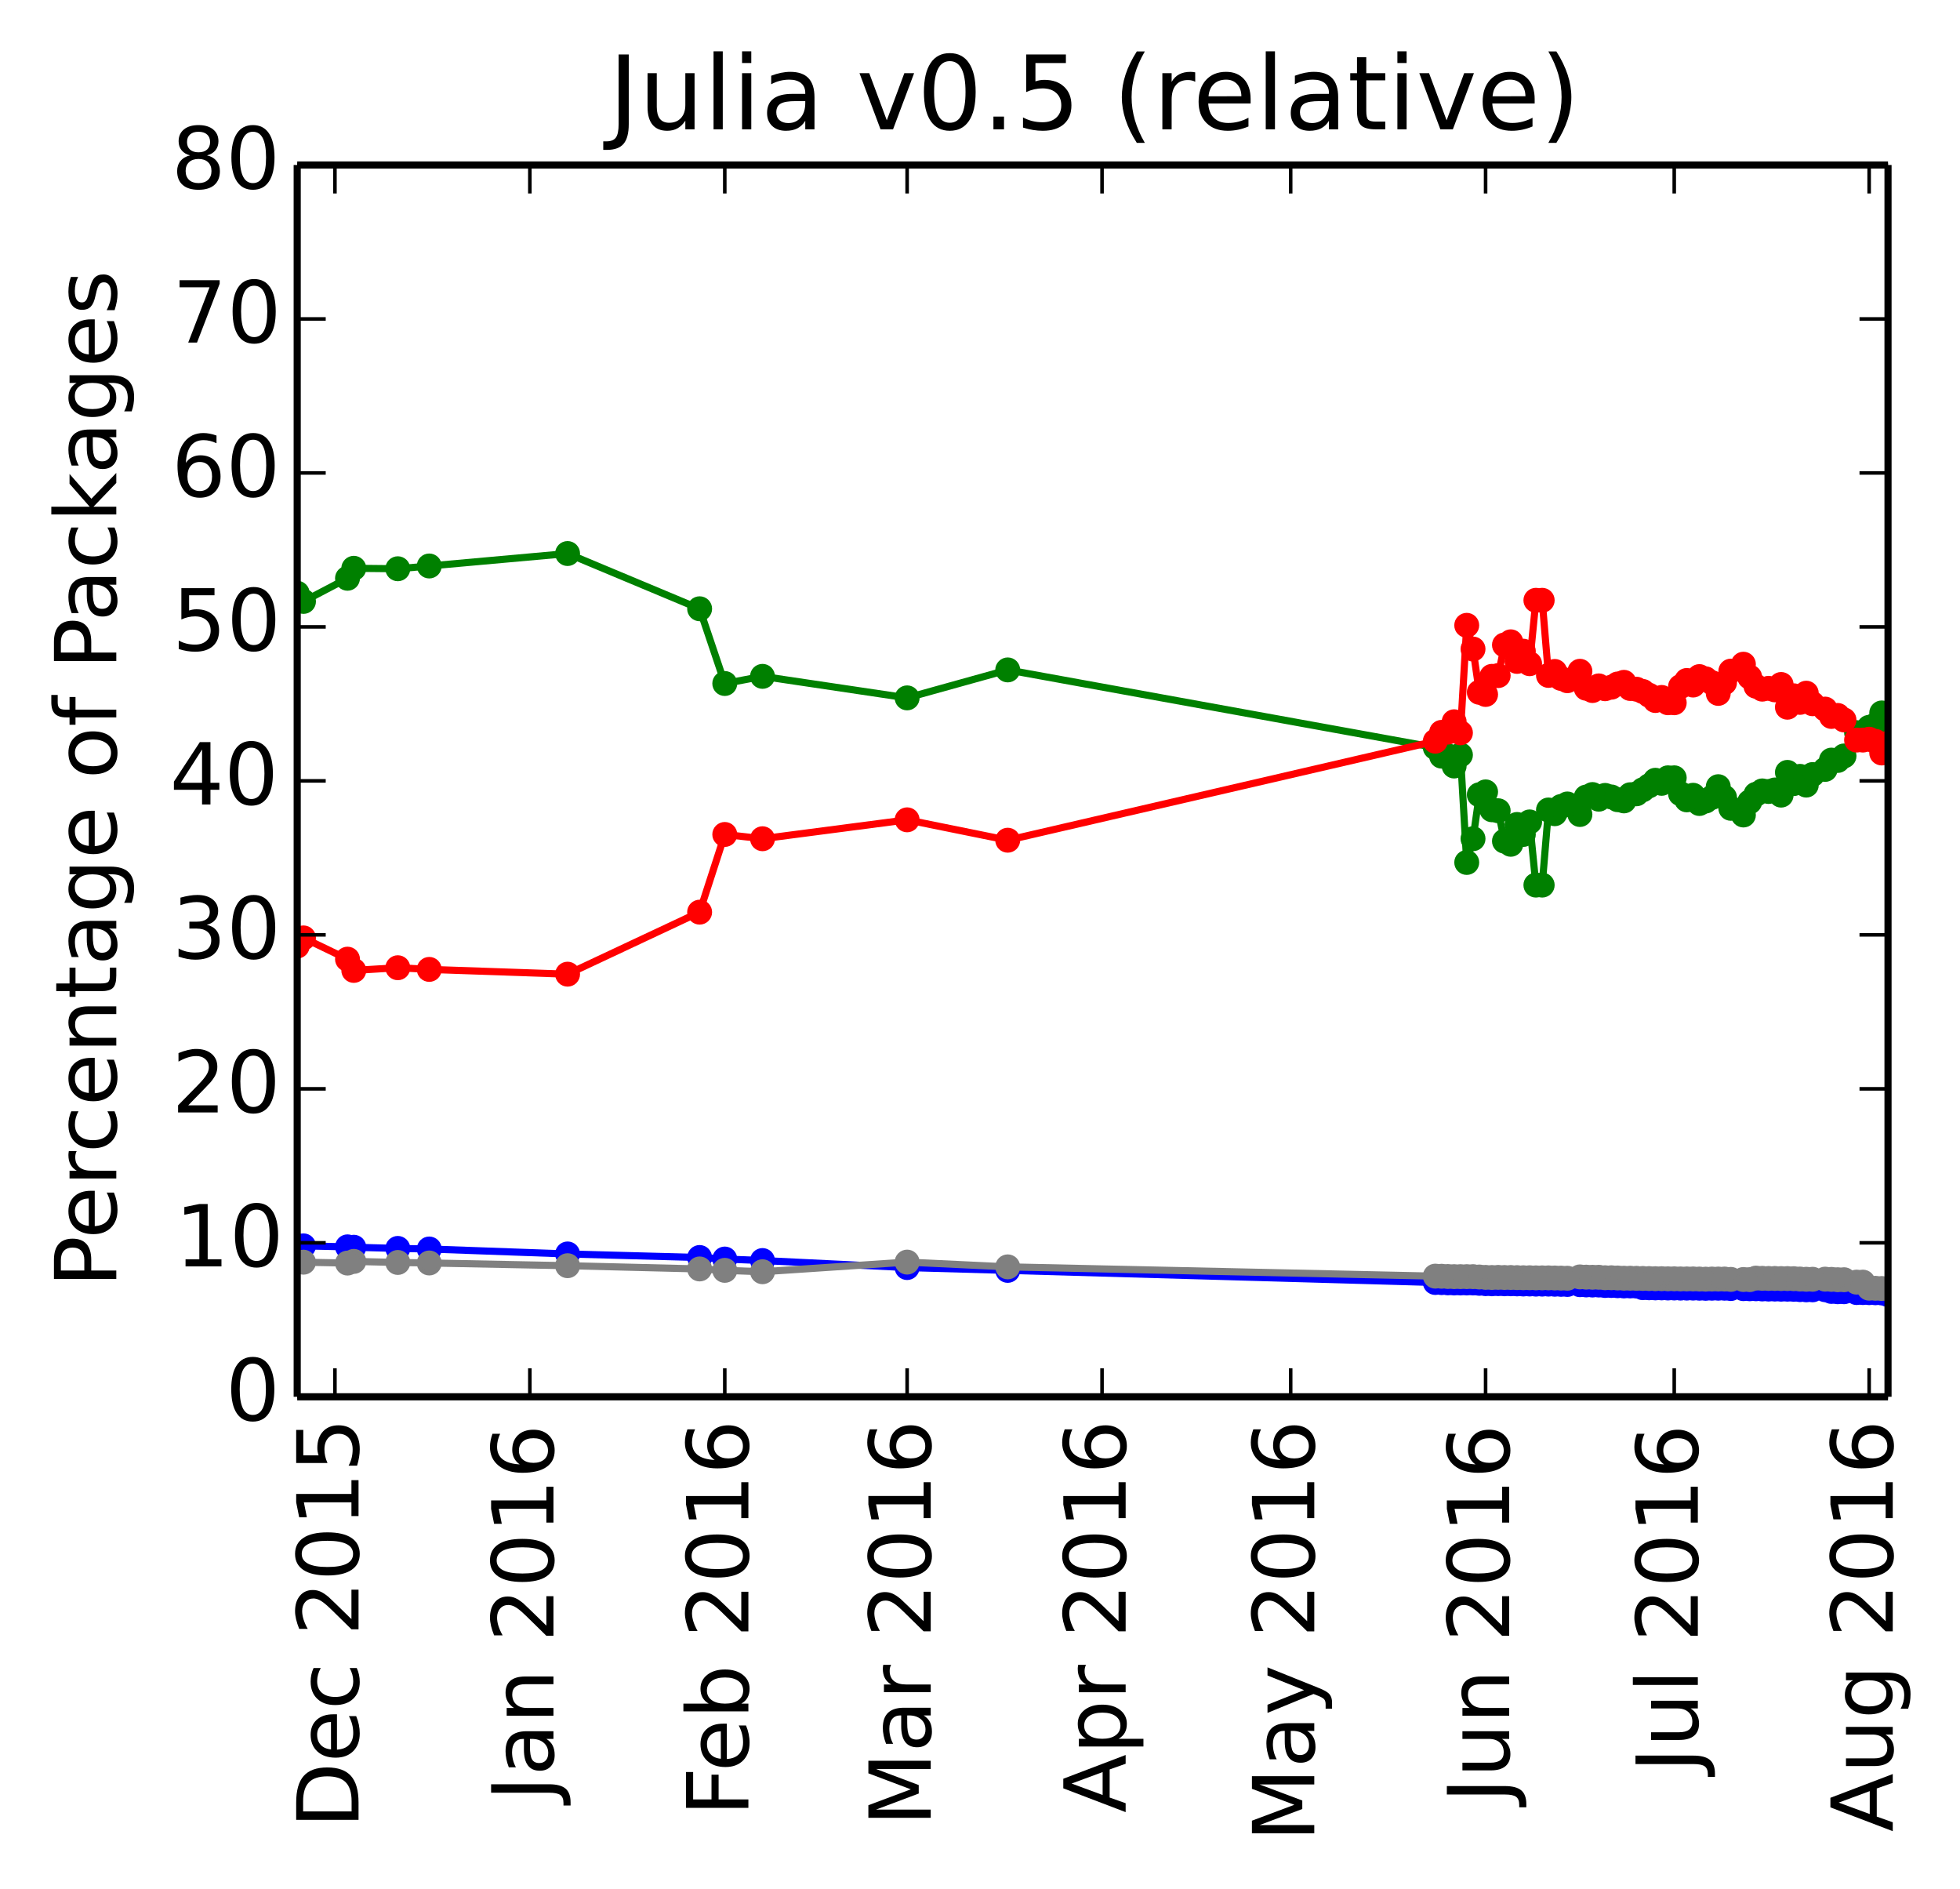 <?xml version="1.0" encoding="utf-8" standalone="no"?>
<!DOCTYPE svg PUBLIC "-//W3C//DTD SVG 1.1//EN"
  "http://www.w3.org/Graphics/SVG/1.1/DTD/svg11.dtd">
<!-- Created with matplotlib (http://matplotlib.org/) -->
<svg height="265pt" version="1.1" viewBox="0 0 275 265" width="275pt" xmlns="http://www.w3.org/2000/svg" xmlns:xlink="http://www.w3.org/1999/xlink">
 <defs>
  <style type="text/css">
*{stroke-linecap:butt;stroke-linejoin:round;}
  </style>
 </defs>
 <g id="figure_1">
  <g id="patch_1">
   <path d="
M0 265.55
L275.26 265.55
L275.26 0
L0 0
z
" style="fill:#ffffff;"/>
  </g>
  <g id="axes_1">
   <g id="patch_2">
    <path d="
M41.7 195.942
L264.9 195.942
L264.9 23.142
L41.7 23.142
z
" style="fill:#ffffff;"/>
   </g>
   <g id="line2d_1"/>
   <g id="line2d_2"/>
   <g id="line2d_3"/>
   <g id="line2d_4"/>
   <g id="line2d_5"/>
   <g id="line2d_6">
    <path clip-path="url(#p26c33cc5a4)" d="
M264.9 101.143
L264.018 100.011
L263.136 101.702
L262.253 102.029
L261.371 102.773
L260.489 102.773
L258.725 106.047
L257.842 106.679
L256.96 106.628
L256.078 107.934
L254.313 108.654
L253.431 110.134
L252.549 108.906
L251.667 109.924
L250.785 108.351
L249.902 111.54
L249.02 110.819
L248.138 111.031
L247.256 110.948
L246.374 111.42
L245.491 112.487
L244.609 114.328
L242.845 113.391
L241.962 111.858
L241.08 110.357
L240.198 111.858
L239.316 112.37
L238.434 112.716
L237.551 111.56
L236.669 112.204
L235.787 111.345
L234.905 109.112
L234.023 109.112
L233.14 109.886
L232.258 109.456
L231.376 110.231
L230.494 110.792
L229.611 111.354
L228.729 111.486
L227.847 112.35
L226.965 112.182
L226.083 111.797
L225.2 111.58
L224.318 112.111
L223.436 111.458
L222.554 111.809
L221.672 114.259
L219.907 112.781
L219.025 113.134
L218.143 114.147
L217.26 113.625
L216.378 124.161
L215.496 124.161
L214.614 115.299
L213.732 117.057
L212.849 115.657
L211.967 118.437
L211.085 117.997
L210.203 113.73
L209.321 113.593
L208.438 111.085
L207.556 111.487
L206.674 117.658
L205.792 120.985
L204.909 105.905
L204.027 107.457
L203.145 106.034
L202.263 106.072
L201.381 104.865
L141.39 93.976
L127.275 97.899
L106.984 94.88
L101.691 95.883
L98.162 85.399
L79.635 77.65
L60.227 79.397
L55.815 79.785
L49.64 79.721
L48.758 81.121
L42.582 84.366
L41.7 83.221" style="fill:none;stroke:#008000;stroke-linecap:square;"/>
    <defs>
     <path d="
M0 1.5
C0.398 1.5 0.779 1.342 1.061 1.061
C1.342 0.779 1.5 0.398 1.5 0
C1.5 -0.398 1.342 -0.779 1.061 -1.061
C0.779 -1.342 0.398 -1.5 0 -1.5
C-0.398 -1.5 -0.779 -1.342 -1.061 -1.061
C-1.342 -0.779 -1.5 -0.398 -1.5 0
C-1.5 0.398 -1.342 0.779 -1.061 1.061
C-0.779 1.342 -0.398 1.5 0 1.5
z
" id="mb0b177905e" style="stroke:#008000;stroke-width:0.5;"/>
    </defs>
    <g clip-path="url(#p26c33cc5a4)">
     <use style="fill:#008000;stroke:#008000;stroke-width:0.5;" x="264.9" xlink:href="#mb0b177905e" y="101.143"/>
     <use style="fill:#008000;stroke:#008000;stroke-width:0.5;" x="264.018" xlink:href="#mb0b177905e" y="100.011"/>
     <use style="fill:#008000;stroke:#008000;stroke-width:0.5;" x="263.136" xlink:href="#mb0b177905e" y="101.702"/>
     <use style="fill:#008000;stroke:#008000;stroke-width:0.5;" x="262.253" xlink:href="#mb0b177905e" y="102.029"/>
     <use style="fill:#008000;stroke:#008000;stroke-width:0.5;" x="261.371" xlink:href="#mb0b177905e" y="102.773"/>
     <use style="fill:#008000;stroke:#008000;stroke-width:0.5;" x="260.489" xlink:href="#mb0b177905e" y="102.773"/>
     <use style="fill:#008000;stroke:#008000;stroke-width:0.5;" x="258.725" xlink:href="#mb0b177905e" y="106.047"/>
     <use style="fill:#008000;stroke:#008000;stroke-width:0.5;" x="257.842" xlink:href="#mb0b177905e" y="106.679"/>
     <use style="fill:#008000;stroke:#008000;stroke-width:0.5;" x="256.96" xlink:href="#mb0b177905e" y="106.628"/>
     <use style="fill:#008000;stroke:#008000;stroke-width:0.5;" x="256.078" xlink:href="#mb0b177905e" y="107.934"/>
     <use style="fill:#008000;stroke:#008000;stroke-width:0.5;" x="254.313" xlink:href="#mb0b177905e" y="108.654"/>
     <use style="fill:#008000;stroke:#008000;stroke-width:0.5;" x="253.431" xlink:href="#mb0b177905e" y="110.134"/>
     <use style="fill:#008000;stroke:#008000;stroke-width:0.5;" x="252.549" xlink:href="#mb0b177905e" y="108.906"/>
     <use style="fill:#008000;stroke:#008000;stroke-width:0.5;" x="251.667" xlink:href="#mb0b177905e" y="109.924"/>
     <use style="fill:#008000;stroke:#008000;stroke-width:0.5;" x="250.785" xlink:href="#mb0b177905e" y="108.351"/>
     <use style="fill:#008000;stroke:#008000;stroke-width:0.5;" x="249.902" xlink:href="#mb0b177905e" y="111.54"/>
     <use style="fill:#008000;stroke:#008000;stroke-width:0.5;" x="249.02" xlink:href="#mb0b177905e" y="110.819"/>
     <use style="fill:#008000;stroke:#008000;stroke-width:0.5;" x="248.138" xlink:href="#mb0b177905e" y="111.031"/>
     <use style="fill:#008000;stroke:#008000;stroke-width:0.5;" x="247.256" xlink:href="#mb0b177905e" y="110.948"/>
     <use style="fill:#008000;stroke:#008000;stroke-width:0.5;" x="246.374" xlink:href="#mb0b177905e" y="111.42"/>
     <use style="fill:#008000;stroke:#008000;stroke-width:0.5;" x="245.491" xlink:href="#mb0b177905e" y="112.487"/>
     <use style="fill:#008000;stroke:#008000;stroke-width:0.5;" x="244.609" xlink:href="#mb0b177905e" y="114.328"/>
     <use style="fill:#008000;stroke:#008000;stroke-width:0.5;" x="242.845" xlink:href="#mb0b177905e" y="113.391"/>
     <use style="fill:#008000;stroke:#008000;stroke-width:0.5;" x="241.962" xlink:href="#mb0b177905e" y="111.858"/>
     <use style="fill:#008000;stroke:#008000;stroke-width:0.5;" x="241.08" xlink:href="#mb0b177905e" y="110.357"/>
     <use style="fill:#008000;stroke:#008000;stroke-width:0.5;" x="240.198" xlink:href="#mb0b177905e" y="111.858"/>
     <use style="fill:#008000;stroke:#008000;stroke-width:0.5;" x="239.316" xlink:href="#mb0b177905e" y="112.37"/>
     <use style="fill:#008000;stroke:#008000;stroke-width:0.5;" x="238.434" xlink:href="#mb0b177905e" y="112.716"/>
     <use style="fill:#008000;stroke:#008000;stroke-width:0.5;" x="237.551" xlink:href="#mb0b177905e" y="111.56"/>
     <use style="fill:#008000;stroke:#008000;stroke-width:0.5;" x="236.669" xlink:href="#mb0b177905e" y="112.204"/>
     <use style="fill:#008000;stroke:#008000;stroke-width:0.5;" x="235.787" xlink:href="#mb0b177905e" y="111.345"/>
     <use style="fill:#008000;stroke:#008000;stroke-width:0.5;" x="234.905" xlink:href="#mb0b177905e" y="109.112"/>
     <use style="fill:#008000;stroke:#008000;stroke-width:0.5;" x="234.023" xlink:href="#mb0b177905e" y="109.112"/>
     <use style="fill:#008000;stroke:#008000;stroke-width:0.5;" x="233.14" xlink:href="#mb0b177905e" y="109.886"/>
     <use style="fill:#008000;stroke:#008000;stroke-width:0.5;" x="232.258" xlink:href="#mb0b177905e" y="109.456"/>
     <use style="fill:#008000;stroke:#008000;stroke-width:0.5;" x="231.376" xlink:href="#mb0b177905e" y="110.231"/>
     <use style="fill:#008000;stroke:#008000;stroke-width:0.5;" x="230.494" xlink:href="#mb0b177905e" y="110.792"/>
     <use style="fill:#008000;stroke:#008000;stroke-width:0.5;" x="229.611" xlink:href="#mb0b177905e" y="111.354"/>
     <use style="fill:#008000;stroke:#008000;stroke-width:0.5;" x="228.729" xlink:href="#mb0b177905e" y="111.486"/>
     <use style="fill:#008000;stroke:#008000;stroke-width:0.5;" x="227.847" xlink:href="#mb0b177905e" y="112.35"/>
     <use style="fill:#008000;stroke:#008000;stroke-width:0.5;" x="226.965" xlink:href="#mb0b177905e" y="112.182"/>
     <use style="fill:#008000;stroke:#008000;stroke-width:0.5;" x="226.083" xlink:href="#mb0b177905e" y="111.797"/>
     <use style="fill:#008000;stroke:#008000;stroke-width:0.5;" x="225.2" xlink:href="#mb0b177905e" y="111.58"/>
     <use style="fill:#008000;stroke:#008000;stroke-width:0.5;" x="224.318" xlink:href="#mb0b177905e" y="112.111"/>
     <use style="fill:#008000;stroke:#008000;stroke-width:0.5;" x="223.436" xlink:href="#mb0b177905e" y="111.458"/>
     <use style="fill:#008000;stroke:#008000;stroke-width:0.5;" x="222.554" xlink:href="#mb0b177905e" y="111.809"/>
     <use style="fill:#008000;stroke:#008000;stroke-width:0.5;" x="221.672" xlink:href="#mb0b177905e" y="114.259"/>
     <use style="fill:#008000;stroke:#008000;stroke-width:0.5;" x="219.907" xlink:href="#mb0b177905e" y="112.781"/>
     <use style="fill:#008000;stroke:#008000;stroke-width:0.5;" x="219.025" xlink:href="#mb0b177905e" y="113.134"/>
     <use style="fill:#008000;stroke:#008000;stroke-width:0.5;" x="218.143" xlink:href="#mb0b177905e" y="114.147"/>
     <use style="fill:#008000;stroke:#008000;stroke-width:0.5;" x="217.26" xlink:href="#mb0b177905e" y="113.625"/>
     <use style="fill:#008000;stroke:#008000;stroke-width:0.5;" x="216.378" xlink:href="#mb0b177905e" y="124.161"/>
     <use style="fill:#008000;stroke:#008000;stroke-width:0.5;" x="215.496" xlink:href="#mb0b177905e" y="124.161"/>
     <use style="fill:#008000;stroke:#008000;stroke-width:0.5;" x="214.614" xlink:href="#mb0b177905e" y="115.299"/>
     <use style="fill:#008000;stroke:#008000;stroke-width:0.5;" x="213.732" xlink:href="#mb0b177905e" y="117.057"/>
     <use style="fill:#008000;stroke:#008000;stroke-width:0.5;" x="212.849" xlink:href="#mb0b177905e" y="115.657"/>
     <use style="fill:#008000;stroke:#008000;stroke-width:0.5;" x="211.967" xlink:href="#mb0b177905e" y="118.437"/>
     <use style="fill:#008000;stroke:#008000;stroke-width:0.5;" x="211.085" xlink:href="#mb0b177905e" y="117.997"/>
     <use style="fill:#008000;stroke:#008000;stroke-width:0.5;" x="210.203" xlink:href="#mb0b177905e" y="113.73"/>
     <use style="fill:#008000;stroke:#008000;stroke-width:0.5;" x="209.321" xlink:href="#mb0b177905e" y="113.593"/>
     <use style="fill:#008000;stroke:#008000;stroke-width:0.5;" x="208.438" xlink:href="#mb0b177905e" y="111.085"/>
     <use style="fill:#008000;stroke:#008000;stroke-width:0.5;" x="207.556" xlink:href="#mb0b177905e" y="111.487"/>
     <use style="fill:#008000;stroke:#008000;stroke-width:0.5;" x="206.674" xlink:href="#mb0b177905e" y="117.658"/>
     <use style="fill:#008000;stroke:#008000;stroke-width:0.5;" x="205.792" xlink:href="#mb0b177905e" y="120.985"/>
     <use style="fill:#008000;stroke:#008000;stroke-width:0.5;" x="204.909" xlink:href="#mb0b177905e" y="105.905"/>
     <use style="fill:#008000;stroke:#008000;stroke-width:0.5;" x="204.027" xlink:href="#mb0b177905e" y="107.457"/>
     <use style="fill:#008000;stroke:#008000;stroke-width:0.5;" x="203.145" xlink:href="#mb0b177905e" y="106.034"/>
     <use style="fill:#008000;stroke:#008000;stroke-width:0.5;" x="202.263" xlink:href="#mb0b177905e" y="106.072"/>
     <use style="fill:#008000;stroke:#008000;stroke-width:0.5;" x="201.381" xlink:href="#mb0b177905e" y="104.865"/>
     <use style="fill:#008000;stroke:#008000;stroke-width:0.5;" x="141.39" xlink:href="#mb0b177905e" y="93.976"/>
     <use style="fill:#008000;stroke:#008000;stroke-width:0.5;" x="127.275" xlink:href="#mb0b177905e" y="97.899"/>
     <use style="fill:#008000;stroke:#008000;stroke-width:0.5;" x="106.984" xlink:href="#mb0b177905e" y="94.88"/>
     <use style="fill:#008000;stroke:#008000;stroke-width:0.5;" x="101.691" xlink:href="#mb0b177905e" y="95.883"/>
     <use style="fill:#008000;stroke:#008000;stroke-width:0.5;" x="98.162" xlink:href="#mb0b177905e" y="85.399"/>
     <use style="fill:#008000;stroke:#008000;stroke-width:0.5;" x="79.635" xlink:href="#mb0b177905e" y="77.65"/>
     <use style="fill:#008000;stroke:#008000;stroke-width:0.5;" x="60.226" xlink:href="#mb0b177905e" y="79.397"/>
     <use style="fill:#008000;stroke:#008000;stroke-width:0.5;" x="55.815" xlink:href="#mb0b177905e" y="79.785"/>
     <use style="fill:#008000;stroke:#008000;stroke-width:0.5;" x="49.64" xlink:href="#mb0b177905e" y="79.721"/>
     <use style="fill:#008000;stroke:#008000;stroke-width:0.5;" x="48.758" xlink:href="#mb0b177905e" y="81.121"/>
     <use style="fill:#008000;stroke:#008000;stroke-width:0.5;" x="42.582" xlink:href="#mb0b177905e" y="84.366"/>
     <use style="fill:#008000;stroke:#008000;stroke-width:0.5;" x="41.7" xlink:href="#mb0b177905e" y="83.221"/>
    </g>
   </g>
   <g id="line2d_7">
    <path clip-path="url(#p26c33cc5a4)" d="
M264.9 104.261
L264.018 105.63
L263.136 103.996
L262.253 103.698
L261.371 103.818
L260.489 103.818
L258.725 100.994
L257.842 100.363
L256.96 100.505
L256.078 99.472
L254.313 98.721
L253.431 97.241
L252.549 98.53
L251.667 97.606
L250.785 99.21
L249.902 96.02
L249.02 96.773
L248.138 96.561
L247.256 96.675
L246.374 96.266
L245.491 94.985
L244.609 93.176
L242.845 94.144
L241.962 95.771
L241.08 97.272
L240.198 95.771
L239.316 95.228
L238.434 94.913
L237.551 96.101
L236.669 95.457
L235.787 96.316
L234.905 98.581
L234.023 98.581
L233.14 97.838
L232.258 98.268
L231.376 97.525
L230.494 96.996
L229.611 96.681
L228.729 96.582
L227.847 95.718
L226.965 95.95
L226.083 96.4
L225.2 96.616
L224.318 96.216
L223.436 96.869
L222.554 96.551
L221.672 94.166
L219.907 95.492
L219.025 95.171
L218.143 94.192
L217.26 94.747
L216.378 84.21
L215.496 84.21
L214.614 93.106
L213.732 91.348
L212.849 92.781
L211.967 90.034
L211.085 90.474
L210.203 94.774
L209.321 94.877
L208.438 97.419
L207.556 97.117
L206.674 91.046
L205.792 87.72
L204.909 102.8
L204.027 101.248
L203.145 102.704
L202.263 102.735
L201.381 103.975
L141.39 117.866
L127.275 115.006
L106.984 117.658
L101.691 117.059
L98.162 127.957
L79.635 136.658
L60.227 135.988
L55.815 135.754
L49.64 136.131
L48.758 134.552
L42.582 131.571
L41.7 132.715" style="fill:none;stroke:#ff0000;stroke-linecap:square;"/>
    <defs>
     <path d="
M0 1.5
C0.398 1.5 0.779 1.342 1.061 1.061
C1.342 0.779 1.5 0.398 1.5 0
C1.5 -0.398 1.342 -0.779 1.061 -1.061
C0.779 -1.342 0.398 -1.5 0 -1.5
C-0.398 -1.5 -0.779 -1.342 -1.061 -1.061
C-1.342 -0.779 -1.5 -0.398 -1.5 0
C-1.5 0.398 -1.342 0.779 -1.061 1.061
C-0.779 1.342 -0.398 1.5 0 1.5
z
" id="ma07bdd5909" style="stroke:#ff0000;stroke-width:0.5;"/>
    </defs>
    <g clip-path="url(#p26c33cc5a4)">
     <use style="fill:#ff0000;stroke:#ff0000;stroke-width:0.5;" x="264.9" xlink:href="#ma07bdd5909" y="104.261"/>
     <use style="fill:#ff0000;stroke:#ff0000;stroke-width:0.5;" x="264.018" xlink:href="#ma07bdd5909" y="105.63"/>
     <use style="fill:#ff0000;stroke:#ff0000;stroke-width:0.5;" x="263.136" xlink:href="#ma07bdd5909" y="103.996"/>
     <use style="fill:#ff0000;stroke:#ff0000;stroke-width:0.5;" x="262.253" xlink:href="#ma07bdd5909" y="103.698"/>
     <use style="fill:#ff0000;stroke:#ff0000;stroke-width:0.5;" x="261.371" xlink:href="#ma07bdd5909" y="103.818"/>
     <use style="fill:#ff0000;stroke:#ff0000;stroke-width:0.5;" x="260.489" xlink:href="#ma07bdd5909" y="103.818"/>
     <use style="fill:#ff0000;stroke:#ff0000;stroke-width:0.5;" x="258.725" xlink:href="#ma07bdd5909" y="100.994"/>
     <use style="fill:#ff0000;stroke:#ff0000;stroke-width:0.5;" x="257.842" xlink:href="#ma07bdd5909" y="100.363"/>
     <use style="fill:#ff0000;stroke:#ff0000;stroke-width:0.5;" x="256.96" xlink:href="#ma07bdd5909" y="100.505"/>
     <use style="fill:#ff0000;stroke:#ff0000;stroke-width:0.5;" x="256.078" xlink:href="#ma07bdd5909" y="99.472"/>
     <use style="fill:#ff0000;stroke:#ff0000;stroke-width:0.5;" x="254.313" xlink:href="#ma07bdd5909" y="98.721"/>
     <use style="fill:#ff0000;stroke:#ff0000;stroke-width:0.5;" x="253.431" xlink:href="#ma07bdd5909" y="97.241"/>
     <use style="fill:#ff0000;stroke:#ff0000;stroke-width:0.5;" x="252.549" xlink:href="#ma07bdd5909" y="98.53"/>
     <use style="fill:#ff0000;stroke:#ff0000;stroke-width:0.5;" x="251.667" xlink:href="#ma07bdd5909" y="97.605"/>
     <use style="fill:#ff0000;stroke:#ff0000;stroke-width:0.5;" x="250.785" xlink:href="#ma07bdd5909" y="99.209"/>
     <use style="fill:#ff0000;stroke:#ff0000;stroke-width:0.5;" x="249.902" xlink:href="#ma07bdd5909" y="96.02"/>
     <use style="fill:#ff0000;stroke:#ff0000;stroke-width:0.5;" x="249.02" xlink:href="#ma07bdd5909" y="96.773"/>
     <use style="fill:#ff0000;stroke:#ff0000;stroke-width:0.5;" x="248.138" xlink:href="#ma07bdd5909" y="96.56"/>
     <use style="fill:#ff0000;stroke:#ff0000;stroke-width:0.5;" x="247.256" xlink:href="#ma07bdd5909" y="96.675"/>
     <use style="fill:#ff0000;stroke:#ff0000;stroke-width:0.5;" x="246.374" xlink:href="#ma07bdd5909" y="96.266"/>
     <use style="fill:#ff0000;stroke:#ff0000;stroke-width:0.5;" x="245.491" xlink:href="#ma07bdd5909" y="94.985"/>
     <use style="fill:#ff0000;stroke:#ff0000;stroke-width:0.5;" x="244.609" xlink:href="#ma07bdd5909" y="93.176"/>
     <use style="fill:#ff0000;stroke:#ff0000;stroke-width:0.5;" x="242.845" xlink:href="#ma07bdd5909" y="94.144"/>
     <use style="fill:#ff0000;stroke:#ff0000;stroke-width:0.5;" x="241.962" xlink:href="#ma07bdd5909" y="95.771"/>
     <use style="fill:#ff0000;stroke:#ff0000;stroke-width:0.5;" x="241.08" xlink:href="#ma07bdd5909" y="97.272"/>
     <use style="fill:#ff0000;stroke:#ff0000;stroke-width:0.5;" x="240.198" xlink:href="#ma07bdd5909" y="95.771"/>
     <use style="fill:#ff0000;stroke:#ff0000;stroke-width:0.5;" x="239.316" xlink:href="#ma07bdd5909" y="95.227"/>
     <use style="fill:#ff0000;stroke:#ff0000;stroke-width:0.5;" x="238.434" xlink:href="#ma07bdd5909" y="94.913"/>
     <use style="fill:#ff0000;stroke:#ff0000;stroke-width:0.5;" x="237.551" xlink:href="#ma07bdd5909" y="96.101"/>
     <use style="fill:#ff0000;stroke:#ff0000;stroke-width:0.5;" x="236.669" xlink:href="#ma07bdd5909" y="95.457"/>
     <use style="fill:#ff0000;stroke:#ff0000;stroke-width:0.5;" x="235.787" xlink:href="#ma07bdd5909" y="96.316"/>
     <use style="fill:#ff0000;stroke:#ff0000;stroke-width:0.5;" x="234.905" xlink:href="#ma07bdd5909" y="98.581"/>
     <use style="fill:#ff0000;stroke:#ff0000;stroke-width:0.5;" x="234.023" xlink:href="#ma07bdd5909" y="98.581"/>
     <use style="fill:#ff0000;stroke:#ff0000;stroke-width:0.5;" x="233.14" xlink:href="#ma07bdd5909" y="97.838"/>
     <use style="fill:#ff0000;stroke:#ff0000;stroke-width:0.5;" x="232.258" xlink:href="#ma07bdd5909" y="98.268"/>
     <use style="fill:#ff0000;stroke:#ff0000;stroke-width:0.5;" x="231.376" xlink:href="#ma07bdd5909" y="97.525"/>
     <use style="fill:#ff0000;stroke:#ff0000;stroke-width:0.5;" x="230.494" xlink:href="#ma07bdd5909" y="96.996"/>
     <use style="fill:#ff0000;stroke:#ff0000;stroke-width:0.5;" x="229.611" xlink:href="#ma07bdd5909" y="96.681"/>
     <use style="fill:#ff0000;stroke:#ff0000;stroke-width:0.5;" x="228.729" xlink:href="#ma07bdd5909" y="96.582"/>
     <use style="fill:#ff0000;stroke:#ff0000;stroke-width:0.5;" x="227.847" xlink:href="#ma07bdd5909" y="95.718"/>
     <use style="fill:#ff0000;stroke:#ff0000;stroke-width:0.5;" x="226.965" xlink:href="#ma07bdd5909" y="95.95"/>
     <use style="fill:#ff0000;stroke:#ff0000;stroke-width:0.5;" x="226.083" xlink:href="#ma07bdd5909" y="96.4"/>
     <use style="fill:#ff0000;stroke:#ff0000;stroke-width:0.5;" x="225.2" xlink:href="#ma07bdd5909" y="96.616"/>
     <use style="fill:#ff0000;stroke:#ff0000;stroke-width:0.5;" x="224.318" xlink:href="#ma07bdd5909" y="96.216"/>
     <use style="fill:#ff0000;stroke:#ff0000;stroke-width:0.5;" x="223.436" xlink:href="#ma07bdd5909" y="96.869"/>
     <use style="fill:#ff0000;stroke:#ff0000;stroke-width:0.5;" x="222.554" xlink:href="#ma07bdd5909" y="96.551"/>
     <use style="fill:#ff0000;stroke:#ff0000;stroke-width:0.5;" x="221.672" xlink:href="#ma07bdd5909" y="94.166"/>
     <use style="fill:#ff0000;stroke:#ff0000;stroke-width:0.5;" x="219.907" xlink:href="#ma07bdd5909" y="95.492"/>
     <use style="fill:#ff0000;stroke:#ff0000;stroke-width:0.5;" x="219.025" xlink:href="#ma07bdd5909" y="95.171"/>
     <use style="fill:#ff0000;stroke:#ff0000;stroke-width:0.5;" x="218.143" xlink:href="#ma07bdd5909" y="94.191"/>
     <use style="fill:#ff0000;stroke:#ff0000;stroke-width:0.5;" x="217.26" xlink:href="#ma07bdd5909" y="94.747"/>
     <use style="fill:#ff0000;stroke:#ff0000;stroke-width:0.5;" x="216.378" xlink:href="#ma07bdd5909" y="84.21"/>
     <use style="fill:#ff0000;stroke:#ff0000;stroke-width:0.5;" x="215.496" xlink:href="#ma07bdd5909" y="84.21"/>
     <use style="fill:#ff0000;stroke:#ff0000;stroke-width:0.5;" x="214.614" xlink:href="#ma07bdd5909" y="93.106"/>
     <use style="fill:#ff0000;stroke:#ff0000;stroke-width:0.5;" x="213.732" xlink:href="#ma07bdd5909" y="91.348"/>
     <use style="fill:#ff0000;stroke:#ff0000;stroke-width:0.5;" x="212.849" xlink:href="#ma07bdd5909" y="92.781"/>
     <use style="fill:#ff0000;stroke:#ff0000;stroke-width:0.5;" x="211.967" xlink:href="#ma07bdd5909" y="90.033"/>
     <use style="fill:#ff0000;stroke:#ff0000;stroke-width:0.5;" x="211.085" xlink:href="#ma07bdd5909" y="90.474"/>
     <use style="fill:#ff0000;stroke:#ff0000;stroke-width:0.5;" x="210.203" xlink:href="#ma07bdd5909" y="94.774"/>
     <use style="fill:#ff0000;stroke:#ff0000;stroke-width:0.5;" x="209.321" xlink:href="#ma07bdd5909" y="94.878"/>
     <use style="fill:#ff0000;stroke:#ff0000;stroke-width:0.5;" x="208.438" xlink:href="#ma07bdd5909" y="97.419"/>
     <use style="fill:#ff0000;stroke:#ff0000;stroke-width:0.5;" x="207.556" xlink:href="#ma07bdd5909" y="97.117"/>
     <use style="fill:#ff0000;stroke:#ff0000;stroke-width:0.5;" x="206.674" xlink:href="#ma07bdd5909" y="91.046"/>
     <use style="fill:#ff0000;stroke:#ff0000;stroke-width:0.5;" x="205.792" xlink:href="#ma07bdd5909" y="87.72"/>
     <use style="fill:#ff0000;stroke:#ff0000;stroke-width:0.5;" x="204.909" xlink:href="#ma07bdd5909" y="102.8"/>
     <use style="fill:#ff0000;stroke:#ff0000;stroke-width:0.5;" x="204.027" xlink:href="#ma07bdd5909" y="101.248"/>
     <use style="fill:#ff0000;stroke:#ff0000;stroke-width:0.5;" x="203.145" xlink:href="#ma07bdd5909" y="102.704"/>
     <use style="fill:#ff0000;stroke:#ff0000;stroke-width:0.5;" x="202.263" xlink:href="#ma07bdd5909" y="102.735"/>
     <use style="fill:#ff0000;stroke:#ff0000;stroke-width:0.5;" x="201.381" xlink:href="#ma07bdd5909" y="103.975"/>
     <use style="fill:#ff0000;stroke:#ff0000;stroke-width:0.5;" x="141.39" xlink:href="#ma07bdd5909" y="117.866"/>
     <use style="fill:#ff0000;stroke:#ff0000;stroke-width:0.5;" x="127.275" xlink:href="#ma07bdd5909" y="115.006"/>
     <use style="fill:#ff0000;stroke:#ff0000;stroke-width:0.5;" x="106.984" xlink:href="#ma07bdd5909" y="117.658"/>
     <use style="fill:#ff0000;stroke:#ff0000;stroke-width:0.5;" x="101.691" xlink:href="#ma07bdd5909" y="117.059"/>
     <use style="fill:#ff0000;stroke:#ff0000;stroke-width:0.5;" x="98.162" xlink:href="#ma07bdd5909" y="127.957"/>
     <use style="fill:#ff0000;stroke:#ff0000;stroke-width:0.5;" x="79.635" xlink:href="#ma07bdd5909" y="136.658"/>
     <use style="fill:#ff0000;stroke:#ff0000;stroke-width:0.5;" x="60.226" xlink:href="#ma07bdd5909" y="135.988"/>
     <use style="fill:#ff0000;stroke:#ff0000;stroke-width:0.5;" x="55.815" xlink:href="#ma07bdd5909" y="135.754"/>
     <use style="fill:#ff0000;stroke:#ff0000;stroke-width:0.5;" x="49.64" xlink:href="#ma07bdd5909" y="136.131"/>
     <use style="fill:#ff0000;stroke:#ff0000;stroke-width:0.5;" x="48.758" xlink:href="#ma07bdd5909" y="134.552"/>
     <use style="fill:#ff0000;stroke:#ff0000;stroke-width:0.5;" x="42.582" xlink:href="#ma07bdd5909" y="131.571"/>
     <use style="fill:#ff0000;stroke:#ff0000;stroke-width:0.5;" x="41.7" xlink:href="#ma07bdd5909" y="132.715"/>
    </g>
   </g>
   <g id="line2d_8">
    <path clip-path="url(#p26c33cc5a4)" d="
M264.9 181.597
L264.018 181.375
L263.136 181.347
L262.253 181.333
L261.371 181.319
L260.489 181.319
L258.725 181.205
L257.842 181.205
L256.96 181.162
L256.078 180.921
L254.313 180.936
L253.431 180.936
L252.549 180.906
L251.667 180.862
L250.785 180.847
L249.902 180.847
L249.02 180.832
L248.138 180.832
L247.256 180.817
L246.374 180.788
L245.491 180.788
L244.609 180.773
L242.845 180.758
L241.962 180.712
L241.08 180.712
L240.198 180.712
L239.316 180.727
L238.434 180.712
L237.551 180.697
L236.669 180.697
L235.787 180.697
L234.905 180.682
L234.023 180.682
L233.14 180.667
L232.258 180.667
L231.376 180.652
L230.494 180.636
L229.611 180.405
L228.729 180.39
L227.847 180.39
L226.965 180.359
L226.083 180.327
L225.2 180.327
L224.318 180.264
L223.436 180.264
L222.554 180.249
L221.672 180.217
L219.907 180.185
L219.025 180.169
L218.143 180.153
L217.26 180.137
L216.378 180.137
L215.496 180.137
L214.614 180.121
L213.732 180.121
L212.849 180.105
L211.967 180.089
L211.085 180.089
L210.203 180.072
L209.321 180.089
L208.438 180.072
L207.556 180.024
L206.674 179.975
L205.792 179.975
L204.909 179.975
L204.027 179.975
L203.145 179.958
L202.263 179.925
L201.381 179.909
L141.39 178.209
L127.275 177.814
L106.984 176.829
L101.691 176.618
L98.162 176.403
L79.635 175.906
L60.227 175.21
L55.815 175.129
L49.64 174.965
L48.758 174.91
L42.582 174.771
L41.7 174.771" style="fill:none;stroke:#0000ff;stroke-linecap:square;"/>
    <defs>
     <path d="
M0 1.5
C0.398 1.5 0.779 1.342 1.061 1.061
C1.342 0.779 1.5 0.398 1.5 0
C1.5 -0.398 1.342 -0.779 1.061 -1.061
C0.779 -1.342 0.398 -1.5 0 -1.5
C-0.398 -1.5 -0.779 -1.342 -1.061 -1.061
C-1.342 -0.779 -1.5 -0.398 -1.5 0
C-1.5 0.398 -1.342 0.779 -1.061 1.061
C-0.779 1.342 -0.398 1.5 0 1.5
z
" id="m76a7ce5b4a" style="stroke:#0000ff;stroke-width:0.5;"/>
    </defs>
    <g clip-path="url(#p26c33cc5a4)">
     <use style="fill:#0000ff;stroke:#0000ff;stroke-width:0.5;" x="264.9" xlink:href="#m76a7ce5b4a" y="181.597"/>
     <use style="fill:#0000ff;stroke:#0000ff;stroke-width:0.5;" x="264.018" xlink:href="#m76a7ce5b4a" y="181.375"/>
     <use style="fill:#0000ff;stroke:#0000ff;stroke-width:0.5;" x="263.136" xlink:href="#m76a7ce5b4a" y="181.347"/>
     <use style="fill:#0000ff;stroke:#0000ff;stroke-width:0.5;" x="262.253" xlink:href="#m76a7ce5b4a" y="181.333"/>
     <use style="fill:#0000ff;stroke:#0000ff;stroke-width:0.5;" x="261.371" xlink:href="#m76a7ce5b4a" y="181.319"/>
     <use style="fill:#0000ff;stroke:#0000ff;stroke-width:0.5;" x="260.489" xlink:href="#m76a7ce5b4a" y="181.319"/>
     <use style="fill:#0000ff;stroke:#0000ff;stroke-width:0.5;" x="258.725" xlink:href="#m76a7ce5b4a" y="181.205"/>
     <use style="fill:#0000ff;stroke:#0000ff;stroke-width:0.5;" x="257.842" xlink:href="#m76a7ce5b4a" y="181.205"/>
     <use style="fill:#0000ff;stroke:#0000ff;stroke-width:0.5;" x="256.96" xlink:href="#m76a7ce5b4a" y="181.162"/>
     <use style="fill:#0000ff;stroke:#0000ff;stroke-width:0.5;" x="256.078" xlink:href="#m76a7ce5b4a" y="180.921"/>
     <use style="fill:#0000ff;stroke:#0000ff;stroke-width:0.5;" x="254.313" xlink:href="#m76a7ce5b4a" y="180.936"/>
     <use style="fill:#0000ff;stroke:#0000ff;stroke-width:0.5;" x="253.431" xlink:href="#m76a7ce5b4a" y="180.936"/>
     <use style="fill:#0000ff;stroke:#0000ff;stroke-width:0.5;" x="252.549" xlink:href="#m76a7ce5b4a" y="180.906"/>
     <use style="fill:#0000ff;stroke:#0000ff;stroke-width:0.5;" x="251.667" xlink:href="#m76a7ce5b4a" y="180.862"/>
     <use style="fill:#0000ff;stroke:#0000ff;stroke-width:0.5;" x="250.785" xlink:href="#m76a7ce5b4a" y="180.847"/>
     <use style="fill:#0000ff;stroke:#0000ff;stroke-width:0.5;" x="249.902" xlink:href="#m76a7ce5b4a" y="180.847"/>
     <use style="fill:#0000ff;stroke:#0000ff;stroke-width:0.5;" x="249.02" xlink:href="#m76a7ce5b4a" y="180.832"/>
     <use style="fill:#0000ff;stroke:#0000ff;stroke-width:0.5;" x="248.138" xlink:href="#m76a7ce5b4a" y="180.832"/>
     <use style="fill:#0000ff;stroke:#0000ff;stroke-width:0.5;" x="247.256" xlink:href="#m76a7ce5b4a" y="180.817"/>
     <use style="fill:#0000ff;stroke:#0000ff;stroke-width:0.5;" x="246.374" xlink:href="#m76a7ce5b4a" y="180.788"/>
     <use style="fill:#0000ff;stroke:#0000ff;stroke-width:0.5;" x="245.491" xlink:href="#m76a7ce5b4a" y="180.788"/>
     <use style="fill:#0000ff;stroke:#0000ff;stroke-width:0.5;" x="244.609" xlink:href="#m76a7ce5b4a" y="180.773"/>
     <use style="fill:#0000ff;stroke:#0000ff;stroke-width:0.5;" x="242.845" xlink:href="#m76a7ce5b4a" y="180.758"/>
     <use style="fill:#0000ff;stroke:#0000ff;stroke-width:0.5;" x="241.962" xlink:href="#m76a7ce5b4a" y="180.712"/>
     <use style="fill:#0000ff;stroke:#0000ff;stroke-width:0.5;" x="241.08" xlink:href="#m76a7ce5b4a" y="180.712"/>
     <use style="fill:#0000ff;stroke:#0000ff;stroke-width:0.5;" x="240.198" xlink:href="#m76a7ce5b4a" y="180.712"/>
     <use style="fill:#0000ff;stroke:#0000ff;stroke-width:0.5;" x="239.316" xlink:href="#m76a7ce5b4a" y="180.727"/>
     <use style="fill:#0000ff;stroke:#0000ff;stroke-width:0.5;" x="238.434" xlink:href="#m76a7ce5b4a" y="180.712"/>
     <use style="fill:#0000ff;stroke:#0000ff;stroke-width:0.5;" x="237.551" xlink:href="#m76a7ce5b4a" y="180.697"/>
     <use style="fill:#0000ff;stroke:#0000ff;stroke-width:0.5;" x="236.669" xlink:href="#m76a7ce5b4a" y="180.697"/>
     <use style="fill:#0000ff;stroke:#0000ff;stroke-width:0.5;" x="235.787" xlink:href="#m76a7ce5b4a" y="180.697"/>
     <use style="fill:#0000ff;stroke:#0000ff;stroke-width:0.5;" x="234.905" xlink:href="#m76a7ce5b4a" y="180.682"/>
     <use style="fill:#0000ff;stroke:#0000ff;stroke-width:0.5;" x="234.023" xlink:href="#m76a7ce5b4a" y="180.682"/>
     <use style="fill:#0000ff;stroke:#0000ff;stroke-width:0.5;" x="233.14" xlink:href="#m76a7ce5b4a" y="180.667"/>
     <use style="fill:#0000ff;stroke:#0000ff;stroke-width:0.5;" x="232.258" xlink:href="#m76a7ce5b4a" y="180.667"/>
     <use style="fill:#0000ff;stroke:#0000ff;stroke-width:0.5;" x="231.376" xlink:href="#m76a7ce5b4a" y="180.652"/>
     <use style="fill:#0000ff;stroke:#0000ff;stroke-width:0.5;" x="230.494" xlink:href="#m76a7ce5b4a" y="180.636"/>
     <use style="fill:#0000ff;stroke:#0000ff;stroke-width:0.5;" x="229.611" xlink:href="#m76a7ce5b4a" y="180.405"/>
     <use style="fill:#0000ff;stroke:#0000ff;stroke-width:0.5;" x="228.729" xlink:href="#m76a7ce5b4a" y="180.39"/>
     <use style="fill:#0000ff;stroke:#0000ff;stroke-width:0.5;" x="227.847" xlink:href="#m76a7ce5b4a" y="180.39"/>
     <use style="fill:#0000ff;stroke:#0000ff;stroke-width:0.5;" x="226.965" xlink:href="#m76a7ce5b4a" y="180.359"/>
     <use style="fill:#0000ff;stroke:#0000ff;stroke-width:0.5;" x="226.083" xlink:href="#m76a7ce5b4a" y="180.327"/>
     <use style="fill:#0000ff;stroke:#0000ff;stroke-width:0.5;" x="225.2" xlink:href="#m76a7ce5b4a" y="180.327"/>
     <use style="fill:#0000ff;stroke:#0000ff;stroke-width:0.5;" x="224.318" xlink:href="#m76a7ce5b4a" y="180.264"/>
     <use style="fill:#0000ff;stroke:#0000ff;stroke-width:0.5;" x="223.436" xlink:href="#m76a7ce5b4a" y="180.264"/>
     <use style="fill:#0000ff;stroke:#0000ff;stroke-width:0.5;" x="222.554" xlink:href="#m76a7ce5b4a" y="180.249"/>
     <use style="fill:#0000ff;stroke:#0000ff;stroke-width:0.5;" x="221.672" xlink:href="#m76a7ce5b4a" y="180.217"/>
     <use style="fill:#0000ff;stroke:#0000ff;stroke-width:0.5;" x="219.907" xlink:href="#m76a7ce5b4a" y="180.185"/>
     <use style="fill:#0000ff;stroke:#0000ff;stroke-width:0.5;" x="219.025" xlink:href="#m76a7ce5b4a" y="180.169"/>
     <use style="fill:#0000ff;stroke:#0000ff;stroke-width:0.5;" x="218.143" xlink:href="#m76a7ce5b4a" y="180.153"/>
     <use style="fill:#0000ff;stroke:#0000ff;stroke-width:0.5;" x="217.26" xlink:href="#m76a7ce5b4a" y="180.137"/>
     <use style="fill:#0000ff;stroke:#0000ff;stroke-width:0.5;" x="216.378" xlink:href="#m76a7ce5b4a" y="180.137"/>
     <use style="fill:#0000ff;stroke:#0000ff;stroke-width:0.5;" x="215.496" xlink:href="#m76a7ce5b4a" y="180.137"/>
     <use style="fill:#0000ff;stroke:#0000ff;stroke-width:0.5;" x="214.614" xlink:href="#m76a7ce5b4a" y="180.121"/>
     <use style="fill:#0000ff;stroke:#0000ff;stroke-width:0.5;" x="213.732" xlink:href="#m76a7ce5b4a" y="180.121"/>
     <use style="fill:#0000ff;stroke:#0000ff;stroke-width:0.5;" x="212.849" xlink:href="#m76a7ce5b4a" y="180.105"/>
     <use style="fill:#0000ff;stroke:#0000ff;stroke-width:0.5;" x="211.967" xlink:href="#m76a7ce5b4a" y="180.089"/>
     <use style="fill:#0000ff;stroke:#0000ff;stroke-width:0.5;" x="211.085" xlink:href="#m76a7ce5b4a" y="180.089"/>
     <use style="fill:#0000ff;stroke:#0000ff;stroke-width:0.5;" x="210.203" xlink:href="#m76a7ce5b4a" y="180.072"/>
     <use style="fill:#0000ff;stroke:#0000ff;stroke-width:0.5;" x="209.321" xlink:href="#m76a7ce5b4a" y="180.089"/>
     <use style="fill:#0000ff;stroke:#0000ff;stroke-width:0.5;" x="208.438" xlink:href="#m76a7ce5b4a" y="180.072"/>
     <use style="fill:#0000ff;stroke:#0000ff;stroke-width:0.5;" x="207.556" xlink:href="#m76a7ce5b4a" y="180.024"/>
     <use style="fill:#0000ff;stroke:#0000ff;stroke-width:0.5;" x="206.674" xlink:href="#m76a7ce5b4a" y="179.975"/>
     <use style="fill:#0000ff;stroke:#0000ff;stroke-width:0.5;" x="205.792" xlink:href="#m76a7ce5b4a" y="179.975"/>
     <use style="fill:#0000ff;stroke:#0000ff;stroke-width:0.5;" x="204.909" xlink:href="#m76a7ce5b4a" y="179.975"/>
     <use style="fill:#0000ff;stroke:#0000ff;stroke-width:0.5;" x="204.027" xlink:href="#m76a7ce5b4a" y="179.975"/>
     <use style="fill:#0000ff;stroke:#0000ff;stroke-width:0.5;" x="203.145" xlink:href="#m76a7ce5b4a" y="179.958"/>
     <use style="fill:#0000ff;stroke:#0000ff;stroke-width:0.5;" x="202.263" xlink:href="#m76a7ce5b4a" y="179.925"/>
     <use style="fill:#0000ff;stroke:#0000ff;stroke-width:0.5;" x="201.381" xlink:href="#m76a7ce5b4a" y="179.909"/>
     <use style="fill:#0000ff;stroke:#0000ff;stroke-width:0.5;" x="141.39" xlink:href="#m76a7ce5b4a" y="178.209"/>
     <use style="fill:#0000ff;stroke:#0000ff;stroke-width:0.5;" x="127.275" xlink:href="#m76a7ce5b4a" y="177.814"/>
     <use style="fill:#0000ff;stroke:#0000ff;stroke-width:0.5;" x="106.984" xlink:href="#m76a7ce5b4a" y="176.829"/>
     <use style="fill:#0000ff;stroke:#0000ff;stroke-width:0.5;" x="101.691" xlink:href="#m76a7ce5b4a" y="176.618"/>
     <use style="fill:#0000ff;stroke:#0000ff;stroke-width:0.5;" x="98.162" xlink:href="#m76a7ce5b4a" y="176.403"/>
     <use style="fill:#0000ff;stroke:#0000ff;stroke-width:0.5;" x="79.635" xlink:href="#m76a7ce5b4a" y="175.906"/>
     <use style="fill:#0000ff;stroke:#0000ff;stroke-width:0.5;" x="60.226" xlink:href="#m76a7ce5b4a" y="175.21"/>
     <use style="fill:#0000ff;stroke:#0000ff;stroke-width:0.5;" x="55.815" xlink:href="#m76a7ce5b4a" y="175.129"/>
     <use style="fill:#0000ff;stroke:#0000ff;stroke-width:0.5;" x="49.64" xlink:href="#m76a7ce5b4a" y="174.965"/>
     <use style="fill:#0000ff;stroke:#0000ff;stroke-width:0.5;" x="48.758" xlink:href="#m76a7ce5b4a" y="174.91"/>
     <use style="fill:#0000ff;stroke:#0000ff;stroke-width:0.5;" x="42.582" xlink:href="#m76a7ce5b4a" y="174.771"/>
     <use style="fill:#0000ff;stroke:#0000ff;stroke-width:0.5;" x="41.7" xlink:href="#m76a7ce5b4a" y="174.771"/>
    </g>
   </g>
   <g id="line2d_9">
    <path clip-path="url(#p26c33cc5a4)" d="
M264.9 180.766
L264.018 180.751
L263.136 180.722
L262.253 180.707
L261.371 179.857
L260.489 179.857
L258.725 179.521
L257.842 179.521
L256.96 179.473
L256.078 179.44
L254.313 179.456
L253.431 179.456
L252.549 179.424
L251.667 179.375
L250.785 179.359
L249.902 179.359
L249.02 179.343
L248.138 179.343
L247.256 179.326
L246.374 179.294
L245.491 179.507
L244.609 179.491
L242.845 179.474
L241.962 179.425
L241.08 179.425
L240.198 179.425
L239.316 179.442
L238.434 179.425
L237.551 179.409
L236.669 179.409
L235.787 179.409
L234.905 179.392
L234.023 179.392
L233.14 179.376
L232.258 179.376
L231.376 179.359
L230.494 179.343
L229.611 179.326
L228.729 179.31
L227.847 179.31
L226.965 179.276
L226.083 179.243
L225.2 179.243
L224.318 179.176
L223.436 179.176
L222.554 179.159
L221.672 179.125
L219.907 179.31
L219.025 179.293
L218.143 179.276
L217.26 179.259
L216.378 179.259
L215.496 179.259
L214.614 179.242
L213.732 179.242
L212.849 179.225
L211.967 179.208
L211.085 179.208
L210.203 179.191
L209.321 179.208
L208.438 179.191
L207.556 179.139
L206.674 179.088
L205.792 179.088
L204.909 179.088
L204.027 179.088
L203.145 179.07
L202.263 179.035
L201.381 179.018
L141.39 177.716
L127.275 177.048
L106.984 178.4
L101.691 178.206
L98.162 178.009
L79.635 177.553
L60.227 177.171
L55.815 177.098
L49.64 176.95
L48.758 177.184
L42.582 177.06
L41.7 177.06" style="fill:none;stroke:#808080;stroke-linecap:square;"/>
    <defs>
     <path d="
M0 1.5
C0.398 1.5 0.779 1.342 1.061 1.061
C1.342 0.779 1.5 0.398 1.5 0
C1.5 -0.398 1.342 -0.779 1.061 -1.061
C0.779 -1.342 0.398 -1.5 0 -1.5
C-0.398 -1.5 -0.779 -1.342 -1.061 -1.061
C-1.342 -0.779 -1.5 -0.398 -1.5 0
C-1.5 0.398 -1.342 0.779 -1.061 1.061
C-0.779 1.342 -0.398 1.5 0 1.5
z
" id="m008e8825d0" style="stroke:#808080;stroke-width:0.5;"/>
    </defs>
    <g clip-path="url(#p26c33cc5a4)">
     <use style="fill:#808080;stroke:#808080;stroke-width:0.5;" x="264.9" xlink:href="#m008e8825d0" y="180.766"/>
     <use style="fill:#808080;stroke:#808080;stroke-width:0.5;" x="264.018" xlink:href="#m008e8825d0" y="180.751"/>
     <use style="fill:#808080;stroke:#808080;stroke-width:0.5;" x="263.136" xlink:href="#m008e8825d0" y="180.722"/>
     <use style="fill:#808080;stroke:#808080;stroke-width:0.5;" x="262.253" xlink:href="#m008e8825d0" y="180.707"/>
     <use style="fill:#808080;stroke:#808080;stroke-width:0.5;" x="261.371" xlink:href="#m008e8825d0" y="179.857"/>
     <use style="fill:#808080;stroke:#808080;stroke-width:0.5;" x="260.489" xlink:href="#m008e8825d0" y="179.857"/>
     <use style="fill:#808080;stroke:#808080;stroke-width:0.5;" x="258.725" xlink:href="#m008e8825d0" y="179.521"/>
     <use style="fill:#808080;stroke:#808080;stroke-width:0.5;" x="257.842" xlink:href="#m008e8825d0" y="179.521"/>
     <use style="fill:#808080;stroke:#808080;stroke-width:0.5;" x="256.96" xlink:href="#m008e8825d0" y="179.473"/>
     <use style="fill:#808080;stroke:#808080;stroke-width:0.5;" x="256.078" xlink:href="#m008e8825d0" y="179.44"/>
     <use style="fill:#808080;stroke:#808080;stroke-width:0.5;" x="254.313" xlink:href="#m008e8825d0" y="179.456"/>
     <use style="fill:#808080;stroke:#808080;stroke-width:0.5;" x="253.431" xlink:href="#m008e8825d0" y="179.456"/>
     <use style="fill:#808080;stroke:#808080;stroke-width:0.5;" x="252.549" xlink:href="#m008e8825d0" y="179.424"/>
     <use style="fill:#808080;stroke:#808080;stroke-width:0.5;" x="251.667" xlink:href="#m008e8825d0" y="179.375"/>
     <use style="fill:#808080;stroke:#808080;stroke-width:0.5;" x="250.785" xlink:href="#m008e8825d0" y="179.359"/>
     <use style="fill:#808080;stroke:#808080;stroke-width:0.5;" x="249.902" xlink:href="#m008e8825d0" y="179.359"/>
     <use style="fill:#808080;stroke:#808080;stroke-width:0.5;" x="249.02" xlink:href="#m008e8825d0" y="179.343"/>
     <use style="fill:#808080;stroke:#808080;stroke-width:0.5;" x="248.138" xlink:href="#m008e8825d0" y="179.343"/>
     <use style="fill:#808080;stroke:#808080;stroke-width:0.5;" x="247.256" xlink:href="#m008e8825d0" y="179.326"/>
     <use style="fill:#808080;stroke:#808080;stroke-width:0.5;" x="246.374" xlink:href="#m008e8825d0" y="179.294"/>
     <use style="fill:#808080;stroke:#808080;stroke-width:0.5;" x="245.491" xlink:href="#m008e8825d0" y="179.507"/>
     <use style="fill:#808080;stroke:#808080;stroke-width:0.5;" x="244.609" xlink:href="#m008e8825d0" y="179.491"/>
     <use style="fill:#808080;stroke:#808080;stroke-width:0.5;" x="242.845" xlink:href="#m008e8825d0" y="179.474"/>
     <use style="fill:#808080;stroke:#808080;stroke-width:0.5;" x="241.962" xlink:href="#m008e8825d0" y="179.425"/>
     <use style="fill:#808080;stroke:#808080;stroke-width:0.5;" x="241.08" xlink:href="#m008e8825d0" y="179.425"/>
     <use style="fill:#808080;stroke:#808080;stroke-width:0.5;" x="240.198" xlink:href="#m008e8825d0" y="179.425"/>
     <use style="fill:#808080;stroke:#808080;stroke-width:0.5;" x="239.316" xlink:href="#m008e8825d0" y="179.442"/>
     <use style="fill:#808080;stroke:#808080;stroke-width:0.5;" x="238.434" xlink:href="#m008e8825d0" y="179.425"/>
     <use style="fill:#808080;stroke:#808080;stroke-width:0.5;" x="237.551" xlink:href="#m008e8825d0" y="179.409"/>
     <use style="fill:#808080;stroke:#808080;stroke-width:0.5;" x="236.669" xlink:href="#m008e8825d0" y="179.409"/>
     <use style="fill:#808080;stroke:#808080;stroke-width:0.5;" x="235.787" xlink:href="#m008e8825d0" y="179.409"/>
     <use style="fill:#808080;stroke:#808080;stroke-width:0.5;" x="234.905" xlink:href="#m008e8825d0" y="179.392"/>
     <use style="fill:#808080;stroke:#808080;stroke-width:0.5;" x="234.023" xlink:href="#m008e8825d0" y="179.392"/>
     <use style="fill:#808080;stroke:#808080;stroke-width:0.5;" x="233.14" xlink:href="#m008e8825d0" y="179.376"/>
     <use style="fill:#808080;stroke:#808080;stroke-width:0.5;" x="232.258" xlink:href="#m008e8825d0" y="179.376"/>
     <use style="fill:#808080;stroke:#808080;stroke-width:0.5;" x="231.376" xlink:href="#m008e8825d0" y="179.359"/>
     <use style="fill:#808080;stroke:#808080;stroke-width:0.5;" x="230.494" xlink:href="#m008e8825d0" y="179.343"/>
     <use style="fill:#808080;stroke:#808080;stroke-width:0.5;" x="229.611" xlink:href="#m008e8825d0" y="179.326"/>
     <use style="fill:#808080;stroke:#808080;stroke-width:0.5;" x="228.729" xlink:href="#m008e8825d0" y="179.31"/>
     <use style="fill:#808080;stroke:#808080;stroke-width:0.5;" x="227.847" xlink:href="#m008e8825d0" y="179.31"/>
     <use style="fill:#808080;stroke:#808080;stroke-width:0.5;" x="226.965" xlink:href="#m008e8825d0" y="179.276"/>
     <use style="fill:#808080;stroke:#808080;stroke-width:0.5;" x="226.083" xlink:href="#m008e8825d0" y="179.243"/>
     <use style="fill:#808080;stroke:#808080;stroke-width:0.5;" x="225.2" xlink:href="#m008e8825d0" y="179.243"/>
     <use style="fill:#808080;stroke:#808080;stroke-width:0.5;" x="224.318" xlink:href="#m008e8825d0" y="179.176"/>
     <use style="fill:#808080;stroke:#808080;stroke-width:0.5;" x="223.436" xlink:href="#m008e8825d0" y="179.176"/>
     <use style="fill:#808080;stroke:#808080;stroke-width:0.5;" x="222.554" xlink:href="#m008e8825d0" y="179.159"/>
     <use style="fill:#808080;stroke:#808080;stroke-width:0.5;" x="221.672" xlink:href="#m008e8825d0" y="179.125"/>
     <use style="fill:#808080;stroke:#808080;stroke-width:0.5;" x="219.907" xlink:href="#m008e8825d0" y="179.31"/>
     <use style="fill:#808080;stroke:#808080;stroke-width:0.5;" x="219.025" xlink:href="#m008e8825d0" y="179.293"/>
     <use style="fill:#808080;stroke:#808080;stroke-width:0.5;" x="218.143" xlink:href="#m008e8825d0" y="179.276"/>
     <use style="fill:#808080;stroke:#808080;stroke-width:0.5;" x="217.26" xlink:href="#m008e8825d0" y="179.259"/>
     <use style="fill:#808080;stroke:#808080;stroke-width:0.5;" x="216.378" xlink:href="#m008e8825d0" y="179.259"/>
     <use style="fill:#808080;stroke:#808080;stroke-width:0.5;" x="215.496" xlink:href="#m008e8825d0" y="179.259"/>
     <use style="fill:#808080;stroke:#808080;stroke-width:0.5;" x="214.614" xlink:href="#m008e8825d0" y="179.242"/>
     <use style="fill:#808080;stroke:#808080;stroke-width:0.5;" x="213.732" xlink:href="#m008e8825d0" y="179.242"/>
     <use style="fill:#808080;stroke:#808080;stroke-width:0.5;" x="212.849" xlink:href="#m008e8825d0" y="179.225"/>
     <use style="fill:#808080;stroke:#808080;stroke-width:0.5;" x="211.967" xlink:href="#m008e8825d0" y="179.208"/>
     <use style="fill:#808080;stroke:#808080;stroke-width:0.5;" x="211.085" xlink:href="#m008e8825d0" y="179.208"/>
     <use style="fill:#808080;stroke:#808080;stroke-width:0.5;" x="210.203" xlink:href="#m008e8825d0" y="179.191"/>
     <use style="fill:#808080;stroke:#808080;stroke-width:0.5;" x="209.321" xlink:href="#m008e8825d0" y="179.208"/>
     <use style="fill:#808080;stroke:#808080;stroke-width:0.5;" x="208.438" xlink:href="#m008e8825d0" y="179.191"/>
     <use style="fill:#808080;stroke:#808080;stroke-width:0.5;" x="207.556" xlink:href="#m008e8825d0" y="179.139"/>
     <use style="fill:#808080;stroke:#808080;stroke-width:0.5;" x="206.674" xlink:href="#m008e8825d0" y="179.088"/>
     <use style="fill:#808080;stroke:#808080;stroke-width:0.5;" x="205.792" xlink:href="#m008e8825d0" y="179.088"/>
     <use style="fill:#808080;stroke:#808080;stroke-width:0.5;" x="204.909" xlink:href="#m008e8825d0" y="179.088"/>
     <use style="fill:#808080;stroke:#808080;stroke-width:0.5;" x="204.027" xlink:href="#m008e8825d0" y="179.088"/>
     <use style="fill:#808080;stroke:#808080;stroke-width:0.5;" x="203.145" xlink:href="#m008e8825d0" y="179.07"/>
     <use style="fill:#808080;stroke:#808080;stroke-width:0.5;" x="202.263" xlink:href="#m008e8825d0" y="179.035"/>
     <use style="fill:#808080;stroke:#808080;stroke-width:0.5;" x="201.381" xlink:href="#m008e8825d0" y="179.018"/>
     <use style="fill:#808080;stroke:#808080;stroke-width:0.5;" x="141.39" xlink:href="#m008e8825d0" y="177.716"/>
     <use style="fill:#808080;stroke:#808080;stroke-width:0.5;" x="127.275" xlink:href="#m008e8825d0" y="177.048"/>
     <use style="fill:#808080;stroke:#808080;stroke-width:0.5;" x="106.984" xlink:href="#m008e8825d0" y="178.4"/>
     <use style="fill:#808080;stroke:#808080;stroke-width:0.5;" x="101.691" xlink:href="#m008e8825d0" y="178.206"/>
     <use style="fill:#808080;stroke:#808080;stroke-width:0.5;" x="98.162" xlink:href="#m008e8825d0" y="178.009"/>
     <use style="fill:#808080;stroke:#808080;stroke-width:0.5;" x="79.635" xlink:href="#m008e8825d0" y="177.553"/>
     <use style="fill:#808080;stroke:#808080;stroke-width:0.5;" x="60.226" xlink:href="#m008e8825d0" y="177.171"/>
     <use style="fill:#808080;stroke:#808080;stroke-width:0.5;" x="55.815" xlink:href="#m008e8825d0" y="177.098"/>
     <use style="fill:#808080;stroke:#808080;stroke-width:0.5;" x="49.64" xlink:href="#m008e8825d0" y="176.95"/>
     <use style="fill:#808080;stroke:#808080;stroke-width:0.5;" x="48.758" xlink:href="#m008e8825d0" y="177.184"/>
     <use style="fill:#808080;stroke:#808080;stroke-width:0.5;" x="42.582" xlink:href="#m008e8825d0" y="177.06"/>
     <use style="fill:#808080;stroke:#808080;stroke-width:0.5;" x="41.7" xlink:href="#m008e8825d0" y="177.06"/>
    </g>
   </g>
   <g id="matplotlib.axis_1">
    <g id="xtick_1">
     <g id="line2d_10">
      <defs>
       <path d="
M0 0
L0 -4" id="m93b0483c22" style="stroke:#000000;stroke-width:0.5;"/>
      </defs>
      <g>
       <use style="stroke:#000000;stroke-width:0.5;" x="46.993" xlink:href="#m93b0483c22" y="195.942"/>
      </g>
     </g>
     <g id="line2d_11">
      <defs>
       <path d="
M0 0
L0 4" id="m741efc42ff" style="stroke:#000000;stroke-width:0.5;"/>
      </defs>
      <g>
       <use style="stroke:#000000;stroke-width:0.5;" x="46.993" xlink:href="#m741efc42ff" y="23.142"/>
      </g>
     </g>
     <g id="text_1">
      <!-- Dec 2015 -->
      <defs>
       <path d="
M12.406 8.297
L28.516 8.297
L28.516 63.922
L10.984 60.406
L10.984 69.391
L28.422 72.906
L38.281 72.906
L38.281 8.297
L54.391 8.297
L54.391 0
L12.406 0
z
" id="DejaVuSans-31"/>
       <path d="
M19.672 64.797
L19.672 8.109
L31.594 8.109
Q46.688 8.109 53.688 14.938
Q60.688 21.781 60.688 36.531
Q60.688 51.172 53.688 57.984
Q46.688 64.797 31.594 64.797
z

M9.812 72.906
L30.078 72.906
Q51.266 72.906 61.172 64.094
Q71.094 55.281 71.094 36.531
Q71.094 17.672 61.125 8.828
Q51.172 0 30.078 0
L9.812 0
z
" id="DejaVuSans-44"/>
       <path d="
M31.781 66.406
Q24.172 66.406 20.328 58.906
Q16.5 51.422 16.5 36.375
Q16.5 21.391 20.328 13.891
Q24.172 6.391 31.781 6.391
Q39.453 6.391 43.281 13.891
Q47.125 21.391 47.125 36.375
Q47.125 51.422 43.281 58.906
Q39.453 66.406 31.781 66.406
M31.781 74.219
Q44.047 74.219 50.516 64.516
Q56.984 54.828 56.984 36.375
Q56.984 17.969 50.516 8.266
Q44.047 -1.422 31.781 -1.422
Q19.531 -1.422 13.062 8.266
Q6.594 17.969 6.594 36.375
Q6.594 54.828 13.062 64.516
Q19.531 74.219 31.781 74.219" id="DejaVuSans-30"/>
       <path id="DejaVuSans-20"/>
       <path d="
M19.188 8.297
L53.609 8.297
L53.609 0
L7.328 0
L7.328 8.297
Q12.938 14.109 22.625 23.891
Q32.328 33.688 34.812 36.531
Q39.547 41.844 41.422 45.531
Q43.312 49.219 43.312 52.781
Q43.312 58.594 39.234 62.25
Q35.156 65.922 28.609 65.922
Q23.969 65.922 18.812 64.312
Q13.672 62.703 7.812 59.422
L7.812 69.391
Q13.766 71.781 18.938 73
Q24.125 74.219 28.422 74.219
Q39.75 74.219 46.484 68.547
Q53.219 62.891 53.219 53.422
Q53.219 48.922 51.531 44.891
Q49.859 40.875 45.406 35.406
Q44.188 33.984 37.641 27.219
Q31.109 20.453 19.188 8.297" id="DejaVuSans-32"/>
       <path d="
M10.797 72.906
L49.516 72.906
L49.516 64.594
L19.828 64.594
L19.828 46.734
Q21.969 47.469 24.109 47.828
Q26.266 48.188 28.422 48.188
Q40.625 48.188 47.75 41.5
Q54.891 34.812 54.891 23.391
Q54.891 11.625 47.562 5.094
Q40.234 -1.422 26.906 -1.422
Q22.312 -1.422 17.547 -0.641
Q12.797 0.141 7.719 1.703
L7.719 11.625
Q12.109 9.234 16.797 8.062
Q21.484 6.891 26.703 6.891
Q35.156 6.891 40.078 11.328
Q45.016 15.766 45.016 23.391
Q45.016 31 40.078 35.438
Q35.156 39.891 26.703 39.891
Q22.75 39.891 18.812 39.016
Q14.891 38.141 10.797 36.281
z
" id="DejaVuSans-35"/>
       <path d="
M56.203 29.594
L56.203 25.203
L14.891 25.203
Q15.484 15.922 20.484 11.062
Q25.484 6.203 34.422 6.203
Q39.594 6.203 44.453 7.469
Q49.312 8.734 54.109 11.281
L54.109 2.781
Q49.266 0.734 44.188 -0.344
Q39.109 -1.422 33.891 -1.422
Q20.797 -1.422 13.156 6.188
Q5.516 13.812 5.516 26.812
Q5.516 40.234 12.766 48.109
Q20.016 56 32.328 56
Q43.359 56 49.781 48.891
Q56.203 41.797 56.203 29.594
M47.219 32.234
Q47.125 39.594 43.094 43.984
Q39.062 48.391 32.422 48.391
Q24.906 48.391 20.391 44.141
Q15.875 39.891 15.188 32.172
z
" id="DejaVuSans-65"/>
       <path d="
M48.781 52.594
L48.781 44.188
Q44.969 46.297 41.141 47.344
Q37.312 48.391 33.406 48.391
Q24.656 48.391 19.812 42.844
Q14.984 37.312 14.984 27.297
Q14.984 17.281 19.812 11.734
Q24.656 6.203 33.406 6.203
Q37.312 6.203 41.141 7.25
Q44.969 8.297 48.781 10.406
L48.781 2.094
Q45.016 0.344 40.984 -0.531
Q36.969 -1.422 32.422 -1.422
Q20.062 -1.422 12.781 6.344
Q5.516 14.109 5.516 27.297
Q5.516 40.672 12.859 48.328
Q20.219 56 33.016 56
Q37.156 56 41.109 55.141
Q45.062 54.297 48.781 52.594" id="DejaVuSans-63"/>
      </defs>
      <g transform="translate(50.305 256.469)rotate(-90.0)scale(0.12 -0.12)">
       <use xlink:href="#DejaVuSans-44"/>
       <use x="77.002" xlink:href="#DejaVuSans-65"/>
       <use x="138.525" xlink:href="#DejaVuSans-63"/>
       <use x="193.506" xlink:href="#DejaVuSans-20"/>
       <use x="225.293" xlink:href="#DejaVuSans-32"/>
       <use x="288.916" xlink:href="#DejaVuSans-30"/>
       <use x="352.539" xlink:href="#DejaVuSans-31"/>
       <use x="416.162" xlink:href="#DejaVuSans-35"/>
      </g>
     </g>
    </g>
    <g id="xtick_2">
     <g id="line2d_12">
      <g>
       <use style="stroke:#000000;stroke-width:0.5;" x="74.342" xlink:href="#m93b0483c22" y="195.942"/>
      </g>
     </g>
     <g id="line2d_13">
      <g>
       <use style="stroke:#000000;stroke-width:0.5;" x="74.342" xlink:href="#m741efc42ff" y="23.142"/>
      </g>
     </g>
     <g id="text_2">
      <!-- Jan 2016 -->
      <defs>
       <path d="
M54.891 33.016
L54.891 0
L45.906 0
L45.906 32.719
Q45.906 40.484 42.875 44.328
Q39.844 48.188 33.797 48.188
Q26.516 48.188 22.312 43.547
Q18.109 38.922 18.109 30.906
L18.109 0
L9.078 0
L9.078 54.688
L18.109 54.688
L18.109 46.188
Q21.344 51.125 25.703 53.562
Q30.078 56 35.797 56
Q45.219 56 50.047 50.172
Q54.891 44.344 54.891 33.016" id="DejaVuSans-6e"/>
       <path d="
M33.016 40.375
Q26.375 40.375 22.484 35.828
Q18.609 31.297 18.609 23.391
Q18.609 15.531 22.484 10.953
Q26.375 6.391 33.016 6.391
Q39.656 6.391 43.531 10.953
Q47.406 15.531 47.406 23.391
Q47.406 31.297 43.531 35.828
Q39.656 40.375 33.016 40.375
M52.594 71.297
L52.594 62.312
Q48.875 64.062 45.094 64.984
Q41.312 65.922 37.594 65.922
Q27.828 65.922 22.672 59.328
Q17.531 52.734 16.797 39.406
Q19.672 43.656 24.016 45.922
Q28.375 48.188 33.594 48.188
Q44.578 48.188 50.953 41.516
Q57.328 34.859 57.328 23.391
Q57.328 12.156 50.688 5.359
Q44.047 -1.422 33.016 -1.422
Q20.359 -1.422 13.672 8.266
Q6.984 17.969 6.984 36.375
Q6.984 53.656 15.188 63.938
Q23.391 74.219 37.203 74.219
Q40.922 74.219 44.703 73.484
Q48.484 72.75 52.594 71.297" id="DejaVuSans-36"/>
       <path d="
M9.812 72.906
L19.672 72.906
L19.672 5.078
Q19.672 -8.109 14.672 -14.062
Q9.672 -20.016 -1.422 -20.016
L-5.172 -20.016
L-5.172 -11.719
L-2.094 -11.719
Q4.438 -11.719 7.125 -8.047
Q9.812 -4.391 9.812 5.078
z
" id="DejaVuSans-4a"/>
       <path d="
M34.281 27.484
Q23.391 27.484 19.188 25
Q14.984 22.516 14.984 16.5
Q14.984 11.719 18.141 8.906
Q21.297 6.109 26.703 6.109
Q34.188 6.109 38.703 11.406
Q43.219 16.703 43.219 25.484
L43.219 27.484
z

M52.203 31.203
L52.203 0
L43.219 0
L43.219 8.297
Q40.141 3.328 35.547 0.953
Q30.953 -1.422 24.312 -1.422
Q15.922 -1.422 10.953 3.297
Q6 8.016 6 15.922
Q6 25.141 12.172 29.828
Q18.359 34.516 30.609 34.516
L43.219 34.516
L43.219 35.406
Q43.219 41.609 39.141 45
Q35.062 48.391 27.688 48.391
Q23 48.391 18.547 47.266
Q14.109 46.141 10.016 43.891
L10.016 52.203
Q14.938 54.109 19.578 55.047
Q24.219 56 28.609 56
Q40.484 56 46.344 49.844
Q52.203 43.703 52.203 31.203" id="DejaVuSans-61"/>
      </defs>
      <g transform="translate(77.653 252.659)rotate(-90.0)scale(0.12 -0.12)">
       <use xlink:href="#DejaVuSans-4a"/>
       <use x="29.492" xlink:href="#DejaVuSans-61"/>
       <use x="90.771" xlink:href="#DejaVuSans-6e"/>
       <use x="154.15" xlink:href="#DejaVuSans-20"/>
       <use x="185.938" xlink:href="#DejaVuSans-32"/>
       <use x="249.561" xlink:href="#DejaVuSans-30"/>
       <use x="313.184" xlink:href="#DejaVuSans-31"/>
       <use x="376.807" xlink:href="#DejaVuSans-36"/>
      </g>
     </g>
    </g>
    <g id="xtick_3">
     <g id="line2d_14">
      <g>
       <use style="stroke:#000000;stroke-width:0.5;" x="101.691" xlink:href="#m93b0483c22" y="195.942"/>
      </g>
     </g>
     <g id="line2d_15">
      <g>
       <use style="stroke:#000000;stroke-width:0.5;" x="101.691" xlink:href="#m741efc42ff" y="23.142"/>
      </g>
     </g>
     <g id="text_3">
      <!-- Feb 2016 -->
      <defs>
       <path d="
M9.812 72.906
L51.703 72.906
L51.703 64.594
L19.672 64.594
L19.672 43.109
L48.578 43.109
L48.578 34.812
L19.672 34.812
L19.672 0
L9.812 0
z
" id="DejaVuSans-46"/>
       <path d="
M48.688 27.297
Q48.688 37.203 44.609 42.844
Q40.531 48.484 33.406 48.484
Q26.266 48.484 22.188 42.844
Q18.109 37.203 18.109 27.297
Q18.109 17.391 22.188 11.75
Q26.266 6.109 33.406 6.109
Q40.531 6.109 44.609 11.75
Q48.688 17.391 48.688 27.297
M18.109 46.391
Q20.953 51.266 25.266 53.625
Q29.594 56 35.594 56
Q45.562 56 51.781 48.094
Q58.016 40.188 58.016 27.297
Q58.016 14.406 51.781 6.484
Q45.562 -1.422 35.594 -1.422
Q29.594 -1.422 25.266 0.953
Q20.953 3.328 18.109 8.203
L18.109 0
L9.078 0
L9.078 75.984
L18.109 75.984
z
" id="DejaVuSans-62"/>
      </defs>
      <g transform="translate(105.002 254.784)rotate(-90.0)scale(0.12 -0.12)">
       <use xlink:href="#DejaVuSans-46"/>
       <use x="52.02" xlink:href="#DejaVuSans-65"/>
       <use x="113.543" xlink:href="#DejaVuSans-62"/>
       <use x="177.02" xlink:href="#DejaVuSans-20"/>
       <use x="208.807" xlink:href="#DejaVuSans-32"/>
       <use x="272.43" xlink:href="#DejaVuSans-30"/>
       <use x="336.053" xlink:href="#DejaVuSans-31"/>
       <use x="399.676" xlink:href="#DejaVuSans-36"/>
      </g>
     </g>
    </g>
    <g id="xtick_4">
     <g id="line2d_16">
      <g>
       <use style="stroke:#000000;stroke-width:0.5;" x="127.275" xlink:href="#m93b0483c22" y="195.942"/>
      </g>
     </g>
     <g id="line2d_17">
      <g>
       <use style="stroke:#000000;stroke-width:0.5;" x="127.275" xlink:href="#m741efc42ff" y="23.142"/>
      </g>
     </g>
     <g id="text_4">
      <!-- Mar 2016 -->
      <defs>
       <path d="
M9.812 72.906
L24.516 72.906
L43.109 23.297
L61.812 72.906
L76.516 72.906
L76.516 0
L66.891 0
L66.891 64.016
L48.094 14.016
L38.188 14.016
L19.391 64.016
L19.391 0
L9.812 0
z
" id="DejaVuSans-4d"/>
       <path d="
M41.109 46.297
Q39.594 47.172 37.812 47.578
Q36.031 48 33.891 48
Q26.266 48 22.188 43.047
Q18.109 38.094 18.109 28.812
L18.109 0
L9.078 0
L9.078 54.688
L18.109 54.688
L18.109 46.188
Q20.953 51.172 25.484 53.578
Q30.031 56 36.531 56
Q37.453 56 38.578 55.875
Q39.703 55.766 41.062 55.516
z
" id="DejaVuSans-72"/>
      </defs>
      <g transform="translate(130.586 256.18)rotate(-90.0)scale(0.12 -0.12)">
       <use xlink:href="#DejaVuSans-4d"/>
       <use x="86.279" xlink:href="#DejaVuSans-61"/>
       <use x="147.559" xlink:href="#DejaVuSans-72"/>
       <use x="188.672" xlink:href="#DejaVuSans-20"/>
       <use x="220.459" xlink:href="#DejaVuSans-32"/>
       <use x="284.082" xlink:href="#DejaVuSans-30"/>
       <use x="347.705" xlink:href="#DejaVuSans-31"/>
       <use x="411.328" xlink:href="#DejaVuSans-36"/>
      </g>
     </g>
    </g>
    <g id="xtick_5">
     <g id="line2d_18">
      <g>
       <use style="stroke:#000000;stroke-width:0.5;" x="154.623" xlink:href="#m93b0483c22" y="195.942"/>
      </g>
     </g>
     <g id="line2d_19">
      <g>
       <use style="stroke:#000000;stroke-width:0.5;" x="154.623" xlink:href="#m741efc42ff" y="23.142"/>
      </g>
     </g>
     <g id="text_5">
      <!-- Apr 2016 -->
      <defs>
       <path d="
M34.188 63.188
L20.797 26.906
L47.609 26.906
z

M28.609 72.906
L39.797 72.906
L67.578 0
L57.328 0
L50.688 18.703
L17.828 18.703
L11.188 0
L0.781 0
z
" id="DejaVuSans-41"/>
       <path d="
M18.109 8.203
L18.109 -20.797
L9.078 -20.797
L9.078 54.688
L18.109 54.688
L18.109 46.391
Q20.953 51.266 25.266 53.625
Q29.594 56 35.594 56
Q45.562 56 51.781 48.094
Q58.016 40.188 58.016 27.297
Q58.016 14.406 51.781 6.484
Q45.562 -1.422 35.594 -1.422
Q29.594 -1.422 25.266 0.953
Q20.953 3.328 18.109 8.203
M48.688 27.297
Q48.688 37.203 44.609 42.844
Q40.531 48.484 33.406 48.484
Q26.266 48.484 22.188 42.844
Q18.109 37.203 18.109 27.297
Q18.109 17.391 22.188 11.75
Q26.266 6.109 33.406 6.109
Q40.531 6.109 44.609 11.75
Q48.688 17.391 48.688 27.297" id="DejaVuSans-70"/>
      </defs>
      <g transform="translate(157.935 254.3)rotate(-90.0)scale(0.12 -0.12)">
       <use xlink:href="#DejaVuSans-41"/>
       <use x="68.408" xlink:href="#DejaVuSans-70"/>
       <use x="131.885" xlink:href="#DejaVuSans-72"/>
       <use x="172.998" xlink:href="#DejaVuSans-20"/>
       <use x="204.785" xlink:href="#DejaVuSans-32"/>
       <use x="268.408" xlink:href="#DejaVuSans-30"/>
       <use x="332.031" xlink:href="#DejaVuSans-31"/>
       <use x="395.654" xlink:href="#DejaVuSans-36"/>
      </g>
     </g>
    </g>
    <g id="xtick_6">
     <g id="line2d_20">
      <g>
       <use style="stroke:#000000;stroke-width:0.5;" x="181.09" xlink:href="#m93b0483c22" y="195.942"/>
      </g>
     </g>
     <g id="line2d_21">
      <g>
       <use style="stroke:#000000;stroke-width:0.5;" x="181.09" xlink:href="#m741efc42ff" y="23.142"/>
      </g>
     </g>
     <g id="text_6">
      <!-- May 2016 -->
      <defs>
       <path d="
M32.172 -5.078
Q28.375 -14.844 24.75 -17.812
Q21.141 -20.797 15.094 -20.797
L7.906 -20.797
L7.906 -13.281
L13.188 -13.281
Q16.891 -13.281 18.938 -11.516
Q21 -9.766 23.484 -3.219
L25.094 0.875
L2.984 54.688
L12.5 54.688
L29.594 11.922
L46.688 54.688
L56.203 54.688
z
" id="DejaVuSans-79"/>
      </defs>
      <g transform="translate(184.401 258.35)rotate(-90.0)scale(0.12 -0.12)">
       <use xlink:href="#DejaVuSans-4d"/>
       <use x="86.279" xlink:href="#DejaVuSans-61"/>
       <use x="147.559" xlink:href="#DejaVuSans-79"/>
       <use x="206.738" xlink:href="#DejaVuSans-20"/>
       <use x="238.525" xlink:href="#DejaVuSans-32"/>
       <use x="302.148" xlink:href="#DejaVuSans-30"/>
       <use x="365.771" xlink:href="#DejaVuSans-31"/>
       <use x="429.395" xlink:href="#DejaVuSans-36"/>
      </g>
     </g>
    </g>
    <g id="xtick_7">
     <g id="line2d_22">
      <g>
       <use style="stroke:#000000;stroke-width:0.5;" x="208.438" xlink:href="#m93b0483c22" y="195.942"/>
      </g>
     </g>
     <g id="line2d_23">
      <g>
       <use style="stroke:#000000;stroke-width:0.5;" x="208.438" xlink:href="#m741efc42ff" y="23.142"/>
      </g>
     </g>
     <g id="text_7">
      <!-- Jun 2016 -->
      <defs>
       <path d="
M8.5 21.578
L8.5 54.688
L17.484 54.688
L17.484 21.922
Q17.484 14.156 20.5 10.266
Q23.531 6.391 29.594 6.391
Q36.859 6.391 41.078 11.031
Q45.312 15.672 45.312 23.688
L45.312 54.688
L54.297 54.688
L54.297 0
L45.312 0
L45.312 8.406
Q42.047 3.422 37.719 1
Q33.406 -1.422 27.688 -1.422
Q18.266 -1.422 13.375 4.438
Q8.5 10.297 8.5 21.578
M31.109 56
z
" id="DejaVuSans-75"/>
      </defs>
      <g transform="translate(211.75 252.911)rotate(-90.0)scale(0.12 -0.12)">
       <use xlink:href="#DejaVuSans-4a"/>
       <use x="29.492" xlink:href="#DejaVuSans-75"/>
       <use x="92.871" xlink:href="#DejaVuSans-6e"/>
       <use x="156.25" xlink:href="#DejaVuSans-20"/>
       <use x="188.037" xlink:href="#DejaVuSans-32"/>
       <use x="251.66" xlink:href="#DejaVuSans-30"/>
       <use x="315.283" xlink:href="#DejaVuSans-31"/>
       <use x="378.906" xlink:href="#DejaVuSans-36"/>
      </g>
     </g>
    </g>
    <g id="xtick_8">
     <g id="line2d_24">
      <g>
       <use style="stroke:#000000;stroke-width:0.5;" x="234.905" xlink:href="#m93b0483c22" y="195.942"/>
      </g>
     </g>
     <g id="line2d_25">
      <g>
       <use style="stroke:#000000;stroke-width:0.5;" x="234.905" xlink:href="#m741efc42ff" y="23.142"/>
      </g>
     </g>
     <g id="text_8">
      <!-- Jul 2016 -->
      <defs>
       <path d="
M9.422 75.984
L18.406 75.984
L18.406 0
L9.422 0
z
" id="DejaVuSans-6c"/>
      </defs>
      <g transform="translate(238.216 248.639)rotate(-90.0)scale(0.12 -0.12)">
       <use xlink:href="#DejaVuSans-4a"/>
       <use x="29.492" xlink:href="#DejaVuSans-75"/>
       <use x="92.871" xlink:href="#DejaVuSans-6c"/>
       <use x="120.654" xlink:href="#DejaVuSans-20"/>
       <use x="152.441" xlink:href="#DejaVuSans-32"/>
       <use x="216.064" xlink:href="#DejaVuSans-30"/>
       <use x="279.688" xlink:href="#DejaVuSans-31"/>
       <use x="343.311" xlink:href="#DejaVuSans-36"/>
      </g>
     </g>
    </g>
    <g id="xtick_9">
     <g id="line2d_26">
      <g>
       <use style="stroke:#000000;stroke-width:0.5;" x="262.253" xlink:href="#m93b0483c22" y="195.942"/>
      </g>
     </g>
     <g id="line2d_27">
      <g>
       <use style="stroke:#000000;stroke-width:0.5;" x="262.253" xlink:href="#m741efc42ff" y="23.142"/>
      </g>
     </g>
     <g id="text_9">
      <!-- Aug 2016 -->
      <defs>
       <path d="
M45.406 27.984
Q45.406 37.75 41.375 43.109
Q37.359 48.484 30.078 48.484
Q22.859 48.484 18.828 43.109
Q14.797 37.75 14.797 27.984
Q14.797 18.266 18.828 12.891
Q22.859 7.516 30.078 7.516
Q37.359 7.516 41.375 12.891
Q45.406 18.266 45.406 27.984
M54.391 6.781
Q54.391 -7.172 48.188 -13.984
Q42 -20.797 29.203 -20.797
Q24.469 -20.797 20.266 -20.094
Q16.062 -19.391 12.109 -17.922
L12.109 -9.188
Q16.062 -11.328 19.922 -12.344
Q23.781 -13.375 27.781 -13.375
Q36.625 -13.375 41.016 -8.766
Q45.406 -4.156 45.406 5.172
L45.406 9.625
Q42.625 4.781 38.281 2.391
Q33.938 0 27.875 0
Q17.828 0 11.672 7.656
Q5.516 15.328 5.516 27.984
Q5.516 40.672 11.672 48.328
Q17.828 56 27.875 56
Q33.938 56 38.281 53.609
Q42.625 51.219 45.406 46.391
L45.406 54.688
L54.391 54.688
z
" id="DejaVuSans-67"/>
      </defs>
      <g transform="translate(265.565 256.972)rotate(-90.0)scale(0.12 -0.12)">
       <use xlink:href="#DejaVuSans-41"/>
       <use x="68.408" xlink:href="#DejaVuSans-75"/>
       <use x="131.787" xlink:href="#DejaVuSans-67"/>
       <use x="195.264" xlink:href="#DejaVuSans-20"/>
       <use x="227.051" xlink:href="#DejaVuSans-32"/>
       <use x="290.674" xlink:href="#DejaVuSans-30"/>
       <use x="354.297" xlink:href="#DejaVuSans-31"/>
       <use x="417.92" xlink:href="#DejaVuSans-36"/>
      </g>
     </g>
    </g>
   </g>
   <g id="matplotlib.axis_2">
    <g id="ytick_1">
     <g id="line2d_28">
      <defs>
       <path d="
M0 0
L4 0" id="m728421d6d4" style="stroke:#000000;stroke-width:0.5;"/>
      </defs>
      <g>
       <use style="stroke:#000000;stroke-width:0.5;" x="41.7" xlink:href="#m728421d6d4" y="195.942"/>
      </g>
     </g>
     <g id="line2d_29">
      <defs>
       <path d="
M0 0
L-4 0" id="mcb0005524f" style="stroke:#000000;stroke-width:0.5;"/>
      </defs>
      <g>
       <use style="stroke:#000000;stroke-width:0.5;" x="264.9" xlink:href="#mcb0005524f" y="195.942"/>
      </g>
     </g>
     <g id="text_10">
      <!-- 0 -->
      <g transform="translate(31.653 199.253)scale(0.12 -0.12)">
       <use xlink:href="#DejaVuSans-30"/>
      </g>
     </g>
    </g>
    <g id="ytick_2">
     <g id="line2d_30">
      <g>
       <use style="stroke:#000000;stroke-width:0.5;" x="41.7" xlink:href="#m728421d6d4" y="174.342"/>
      </g>
     </g>
     <g id="line2d_31">
      <g>
       <use style="stroke:#000000;stroke-width:0.5;" x="264.9" xlink:href="#mcb0005524f" y="174.342"/>
      </g>
     </g>
     <g id="text_11">
      <!-- 10 -->
      <g transform="translate(24.545 177.653)scale(0.12 -0.12)">
       <use xlink:href="#DejaVuSans-31"/>
       <use x="63.623" xlink:href="#DejaVuSans-30"/>
      </g>
     </g>
    </g>
    <g id="ytick_3">
     <g id="line2d_32">
      <g>
       <use style="stroke:#000000;stroke-width:0.5;" x="41.7" xlink:href="#m728421d6d4" y="152.742"/>
      </g>
     </g>
     <g id="line2d_33">
      <g>
       <use style="stroke:#000000;stroke-width:0.5;" x="264.9" xlink:href="#mcb0005524f" y="152.742"/>
      </g>
     </g>
     <g id="text_12">
      <!-- 20 -->
      <g transform="translate(24.106 156.053)scale(0.12 -0.12)">
       <use xlink:href="#DejaVuSans-32"/>
       <use x="63.623" xlink:href="#DejaVuSans-30"/>
      </g>
     </g>
    </g>
    <g id="ytick_4">
     <g id="line2d_34">
      <g>
       <use style="stroke:#000000;stroke-width:0.5;" x="41.7" xlink:href="#m728421d6d4" y="131.142"/>
      </g>
     </g>
     <g id="line2d_35">
      <g>
       <use style="stroke:#000000;stroke-width:0.5;" x="264.9" xlink:href="#mcb0005524f" y="131.142"/>
      </g>
     </g>
     <g id="text_13">
      <!-- 30 -->
      <defs>
       <path d="
M40.578 39.312
Q47.656 37.797 51.625 33
Q55.609 28.219 55.609 21.188
Q55.609 10.406 48.188 4.484
Q40.766 -1.422 27.094 -1.422
Q22.516 -1.422 17.656 -0.516
Q12.797 0.391 7.625 2.203
L7.625 11.719
Q11.719 9.328 16.594 8.109
Q21.484 6.891 26.812 6.891
Q36.078 6.891 40.938 10.547
Q45.797 14.203 45.797 21.188
Q45.797 27.641 41.281 31.266
Q36.766 34.906 28.719 34.906
L20.219 34.906
L20.219 43.016
L29.109 43.016
Q36.375 43.016 40.234 45.922
Q44.094 48.828 44.094 54.297
Q44.094 59.906 40.109 62.906
Q36.141 65.922 28.719 65.922
Q24.656 65.922 20.016 65.031
Q15.375 64.156 9.812 62.312
L9.812 71.094
Q15.438 72.656 20.344 73.438
Q25.25 74.219 29.594 74.219
Q40.828 74.219 47.359 69.109
Q53.906 64.016 53.906 55.328
Q53.906 49.266 50.438 45.094
Q46.969 40.922 40.578 39.312" id="DejaVuSans-33"/>
      </defs>
      <g transform="translate(24.142 134.453)scale(0.12 -0.12)">
       <use xlink:href="#DejaVuSans-33"/>
       <use x="63.623" xlink:href="#DejaVuSans-30"/>
      </g>
     </g>
    </g>
    <g id="ytick_5">
     <g id="line2d_36">
      <g>
       <use style="stroke:#000000;stroke-width:0.5;" x="41.7" xlink:href="#m728421d6d4" y="109.542"/>
      </g>
     </g>
     <g id="line2d_37">
      <g>
       <use style="stroke:#000000;stroke-width:0.5;" x="264.9" xlink:href="#mcb0005524f" y="109.542"/>
      </g>
     </g>
     <g id="text_14">
      <!-- 40 -->
      <defs>
       <path d="
M37.797 64.312
L12.891 25.391
L37.797 25.391
z

M35.203 72.906
L47.609 72.906
L47.609 25.391
L58.016 25.391
L58.016 17.188
L47.609 17.188
L47.609 0
L37.797 0
L37.797 17.188
L4.891 17.188
L4.891 26.703
z
" id="DejaVuSans-34"/>
      </defs>
      <g transform="translate(23.814 112.853)scale(0.12 -0.12)">
       <use xlink:href="#DejaVuSans-34"/>
       <use x="63.623" xlink:href="#DejaVuSans-30"/>
      </g>
     </g>
    </g>
    <g id="ytick_6">
     <g id="line2d_38">
      <g>
       <use style="stroke:#000000;stroke-width:0.5;" x="41.7" xlink:href="#m728421d6d4" y="87.942"/>
      </g>
     </g>
     <g id="line2d_39">
      <g>
       <use style="stroke:#000000;stroke-width:0.5;" x="264.9" xlink:href="#mcb0005524f" y="87.942"/>
      </g>
     </g>
     <g id="text_15">
      <!-- 50 -->
      <g transform="translate(24.153 91.253)scale(0.12 -0.12)">
       <use xlink:href="#DejaVuSans-35"/>
       <use x="63.623" xlink:href="#DejaVuSans-30"/>
      </g>
     </g>
    </g>
    <g id="ytick_7">
     <g id="line2d_40">
      <g>
       <use style="stroke:#000000;stroke-width:0.5;" x="41.7" xlink:href="#m728421d6d4" y="66.342"/>
      </g>
     </g>
     <g id="line2d_41">
      <g>
       <use style="stroke:#000000;stroke-width:0.5;" x="264.9" xlink:href="#mcb0005524f" y="66.342"/>
      </g>
     </g>
     <g id="text_16">
      <!-- 60 -->
      <g transform="translate(24.065 69.653)scale(0.12 -0.12)">
       <use xlink:href="#DejaVuSans-36"/>
       <use x="63.623" xlink:href="#DejaVuSans-30"/>
      </g>
     </g>
    </g>
    <g id="ytick_8">
     <g id="line2d_42">
      <g>
       <use style="stroke:#000000;stroke-width:0.5;" x="41.7" xlink:href="#m728421d6d4" y="44.742"/>
      </g>
     </g>
     <g id="line2d_43">
      <g>
       <use style="stroke:#000000;stroke-width:0.5;" x="264.9" xlink:href="#mcb0005524f" y="44.742"/>
      </g>
     </g>
     <g id="text_17">
      <!-- 70 -->
      <defs>
       <path d="
M8.203 72.906
L55.078 72.906
L55.078 68.703
L28.609 0
L18.312 0
L43.219 64.594
L8.203 64.594
z
" id="DejaVuSans-37"/>
      </defs>
      <g transform="translate(24.211 48.053)scale(0.12 -0.12)">
       <use xlink:href="#DejaVuSans-37"/>
       <use x="63.623" xlink:href="#DejaVuSans-30"/>
      </g>
     </g>
    </g>
    <g id="ytick_9">
     <g id="line2d_44">
      <g>
       <use style="stroke:#000000;stroke-width:0.5;" x="41.7" xlink:href="#m728421d6d4" y="23.142"/>
      </g>
     </g>
     <g id="line2d_45">
      <g>
       <use style="stroke:#000000;stroke-width:0.5;" x="264.9" xlink:href="#mcb0005524f" y="23.142"/>
      </g>
     </g>
     <g id="text_18">
      <!-- 80 -->
      <defs>
       <path d="
M31.781 34.625
Q24.75 34.625 20.719 30.859
Q16.703 27.094 16.703 20.516
Q16.703 13.922 20.719 10.156
Q24.75 6.391 31.781 6.391
Q38.812 6.391 42.859 10.172
Q46.922 13.969 46.922 20.516
Q46.922 27.094 42.891 30.859
Q38.875 34.625 31.781 34.625
M21.922 38.812
Q15.578 40.375 12.031 44.719
Q8.5 49.078 8.5 55.328
Q8.5 64.062 14.719 69.141
Q20.953 74.219 31.781 74.219
Q42.672 74.219 48.875 69.141
Q55.078 64.062 55.078 55.328
Q55.078 49.078 51.531 44.719
Q48 40.375 41.703 38.812
Q48.828 37.156 52.797 32.312
Q56.781 27.484 56.781 20.516
Q56.781 9.906 50.312 4.234
Q43.844 -1.422 31.781 -1.422
Q19.734 -1.422 13.25 4.234
Q6.781 9.906 6.781 20.516
Q6.781 27.484 10.781 32.312
Q14.797 37.156 21.922 38.812
M18.312 54.391
Q18.312 48.734 21.844 45.562
Q25.391 42.391 31.781 42.391
Q38.141 42.391 41.719 45.562
Q45.312 48.734 45.312 54.391
Q45.312 60.062 41.719 63.234
Q38.141 66.406 31.781 66.406
Q25.391 66.406 21.844 63.234
Q18.312 60.062 18.312 54.391" id="DejaVuSans-38"/>
      </defs>
      <g transform="translate(24.041 26.453)scale(0.12 -0.12)">
       <use xlink:href="#DejaVuSans-38"/>
       <use x="63.623" xlink:href="#DejaVuSans-30"/>
      </g>
     </g>
    </g>
    <g id="text_19">
     <!-- Percentage of Packages -->
     <defs>
      <path d="
M30.609 48.391
Q23.391 48.391 19.188 42.75
Q14.984 37.109 14.984 27.297
Q14.984 17.484 19.156 11.844
Q23.344 6.203 30.609 6.203
Q37.797 6.203 41.984 11.859
Q46.188 17.531 46.188 27.297
Q46.188 37.016 41.984 42.703
Q37.797 48.391 30.609 48.391
M30.609 56
Q42.328 56 49.016 48.375
Q55.719 40.766 55.719 27.297
Q55.719 13.875 49.016 6.219
Q42.328 -1.422 30.609 -1.422
Q18.844 -1.422 12.172 6.219
Q5.516 13.875 5.516 27.297
Q5.516 40.766 12.172 48.375
Q18.844 56 30.609 56" id="DejaVuSans-6f"/>
      <path d="
M9.078 75.984
L18.109 75.984
L18.109 31.109
L44.922 54.688
L56.391 54.688
L27.391 29.109
L57.625 0
L45.906 0
L18.109 26.703
L18.109 0
L9.078 0
z
" id="DejaVuSans-6b"/>
      <path d="
M37.109 75.984
L37.109 68.5
L28.516 68.5
Q23.688 68.5 21.797 66.547
Q19.922 64.594 19.922 59.516
L19.922 54.688
L34.719 54.688
L34.719 47.703
L19.922 47.703
L19.922 0
L10.891 0
L10.891 47.703
L2.297 47.703
L2.297 54.688
L10.891 54.688
L10.891 58.5
Q10.891 67.625 15.141 71.797
Q19.391 75.984 28.609 75.984
z
" id="DejaVuSans-66"/>
      <path d="
M18.312 70.219
L18.312 54.688
L36.812 54.688
L36.812 47.703
L18.312 47.703
L18.312 18.016
Q18.312 11.328 20.141 9.422
Q21.969 7.516 27.594 7.516
L36.812 7.516
L36.812 0
L27.594 0
Q17.188 0 13.234 3.875
Q9.281 7.766 9.281 18.016
L9.281 47.703
L2.688 47.703
L2.688 54.688
L9.281 54.688
L9.281 70.219
z
" id="DejaVuSans-74"/>
      <path d="
M19.672 64.797
L19.672 37.406
L32.078 37.406
Q38.969 37.406 42.719 40.969
Q46.484 44.531 46.484 51.125
Q46.484 57.672 42.719 61.234
Q38.969 64.797 32.078 64.797
z

M9.812 72.906
L32.078 72.906
Q44.344 72.906 50.609 67.359
Q56.891 61.812 56.891 51.125
Q56.891 40.328 50.609 34.812
Q44.344 29.297 32.078 29.297
L19.672 29.297
L19.672 0
L9.812 0
z
" id="DejaVuSans-50"/>
      <path d="
M44.281 53.078
L44.281 44.578
Q40.484 46.531 36.375 47.5
Q32.281 48.484 27.875 48.484
Q21.188 48.484 17.844 46.438
Q14.5 44.391 14.5 40.281
Q14.5 37.156 16.891 35.375
Q19.281 33.594 26.516 31.984
L29.594 31.297
Q39.156 29.25 43.188 25.516
Q47.219 21.781 47.219 15.094
Q47.219 7.469 41.188 3.016
Q35.156 -1.422 24.609 -1.422
Q20.219 -1.422 15.453 -0.562
Q10.688 0.297 5.422 2
L5.422 11.281
Q10.406 8.688 15.234 7.391
Q20.062 6.109 24.812 6.109
Q31.156 6.109 34.562 8.281
Q37.984 10.453 37.984 14.406
Q37.984 18.062 35.516 20.016
Q33.062 21.969 24.703 23.781
L21.578 24.516
Q13.234 26.266 9.516 29.906
Q5.812 33.547 5.812 39.891
Q5.812 47.609 11.281 51.797
Q16.75 56 26.812 56
Q31.781 56 36.172 55.266
Q40.578 54.547 44.281 53.078" id="DejaVuSans-73"/>
     </defs>
     <g transform="translate(16.318 180.59)rotate(-90.0)scale(0.12 -0.12)">
      <use xlink:href="#DejaVuSans-50"/>
      <use x="56.678" xlink:href="#DejaVuSans-65"/>
      <use x="118.201" xlink:href="#DejaVuSans-72"/>
      <use x="157.064" xlink:href="#DejaVuSans-63"/>
      <use x="212.045" xlink:href="#DejaVuSans-65"/>
      <use x="273.568" xlink:href="#DejaVuSans-6e"/>
      <use x="336.947" xlink:href="#DejaVuSans-74"/>
      <use x="376.156" xlink:href="#DejaVuSans-61"/>
      <use x="437.436" xlink:href="#DejaVuSans-67"/>
      <use x="500.912" xlink:href="#DejaVuSans-65"/>
      <use x="562.436" xlink:href="#DejaVuSans-20"/>
      <use x="594.223" xlink:href="#DejaVuSans-6f"/>
      <use x="655.404" xlink:href="#DejaVuSans-66"/>
      <use x="690.609" xlink:href="#DejaVuSans-20"/>
      <use x="722.396" xlink:href="#DejaVuSans-50"/>
      <use x="778.199" xlink:href="#DejaVuSans-61"/>
      <use x="839.479" xlink:href="#DejaVuSans-63"/>
      <use x="894.459" xlink:href="#DejaVuSans-6b"/>
      <use x="950.619" xlink:href="#DejaVuSans-61"/>
      <use x="1011.898" xlink:href="#DejaVuSans-67"/>
      <use x="1075.375" xlink:href="#DejaVuSans-65"/>
      <use x="1136.898" xlink:href="#DejaVuSans-73"/>
     </g>
    </g>
   </g>
   <g id="patch_3">
    <path d="
M41.7 23.142
L264.9 23.142" style="fill:none;stroke:#000000;"/>
   </g>
   <g id="patch_4">
    <path d="
M264.9 195.942
L264.9 23.142" style="fill:none;stroke:#000000;"/>
   </g>
   <g id="patch_5">
    <path d="
M41.7 195.942
L264.9 195.942" style="fill:none;stroke:#000000;"/>
   </g>
   <g id="patch_6">
    <path d="
M41.7 195.942
L41.7 23.142" style="fill:none;stroke:#000000;"/>
   </g>
   <g id="text_20">
    <!-- Julia v0.5 (relative) -->
    <defs>
     <path d="
M8.016 75.875
L15.828 75.875
Q23.141 64.359 26.781 53.312
Q30.422 42.281 30.422 31.391
Q30.422 20.453 26.781 9.375
Q23.141 -1.703 15.828 -13.188
L8.016 -13.188
Q14.5 -2 17.703 9.062
Q20.906 20.125 20.906 31.391
Q20.906 42.672 17.703 53.656
Q14.5 64.656 8.016 75.875" id="DejaVuSans-29"/>
     <path d="
M10.688 12.406
L21 12.406
L21 0
L10.688 0
z
" id="DejaVuSans-2e"/>
     <path d="
M2.984 54.688
L12.5 54.688
L29.594 8.797
L46.688 54.688
L56.203 54.688
L35.688 0
L23.484 0
z
" id="DejaVuSans-76"/>
     <path d="
M31 75.875
Q24.469 64.656 21.281 53.656
Q18.109 42.672 18.109 31.391
Q18.109 20.125 21.312 9.062
Q24.516 -2 31 -13.188
L23.188 -13.188
Q15.875 -1.703 12.234 9.375
Q8.594 20.453 8.594 31.391
Q8.594 42.281 12.203 53.312
Q15.828 64.359 23.188 75.875
z
" id="DejaVuSans-28"/>
     <path d="
M9.422 54.688
L18.406 54.688
L18.406 0
L9.422 0
z

M9.422 75.984
L18.406 75.984
L18.406 64.594
L9.422 64.594
z
" id="DejaVuSans-69"/>
    </defs>
    <g transform="translate(85.385 18.142)scale(0.144 -0.144)">
     <use xlink:href="#DejaVuSans-4a"/>
     <use x="29.492" xlink:href="#DejaVuSans-75"/>
     <use x="92.871" xlink:href="#DejaVuSans-6c"/>
     <use x="120.654" xlink:href="#DejaVuSans-69"/>
     <use x="148.438" xlink:href="#DejaVuSans-61"/>
     <use x="209.717" xlink:href="#DejaVuSans-20"/>
     <use x="241.504" xlink:href="#DejaVuSans-76"/>
     <use x="300.684" xlink:href="#DejaVuSans-30"/>
     <use x="364.307" xlink:href="#DejaVuSans-2e"/>
     <use x="396.094" xlink:href="#DejaVuSans-35"/>
     <use x="459.717" xlink:href="#DejaVuSans-20"/>
     <use x="491.504" xlink:href="#DejaVuSans-28"/>
     <use x="530.518" xlink:href="#DejaVuSans-72"/>
     <use x="569.381" xlink:href="#DejaVuSans-65"/>
     <use x="630.904" xlink:href="#DejaVuSans-6c"/>
     <use x="658.688" xlink:href="#DejaVuSans-61"/>
     <use x="719.967" xlink:href="#DejaVuSans-74"/>
     <use x="759.176" xlink:href="#DejaVuSans-69"/>
     <use x="786.959" xlink:href="#DejaVuSans-76"/>
     <use x="846.139" xlink:href="#DejaVuSans-65"/>
     <use x="907.662" xlink:href="#DejaVuSans-29"/>
    </g>
   </g>
  </g>
 </g>
 <defs>
  <clipPath id="p26c33cc5a4">
   <rect height="172.8" width="223.2" x="41.7" y="23.142"/>
  </clipPath>
 </defs>
</svg>
